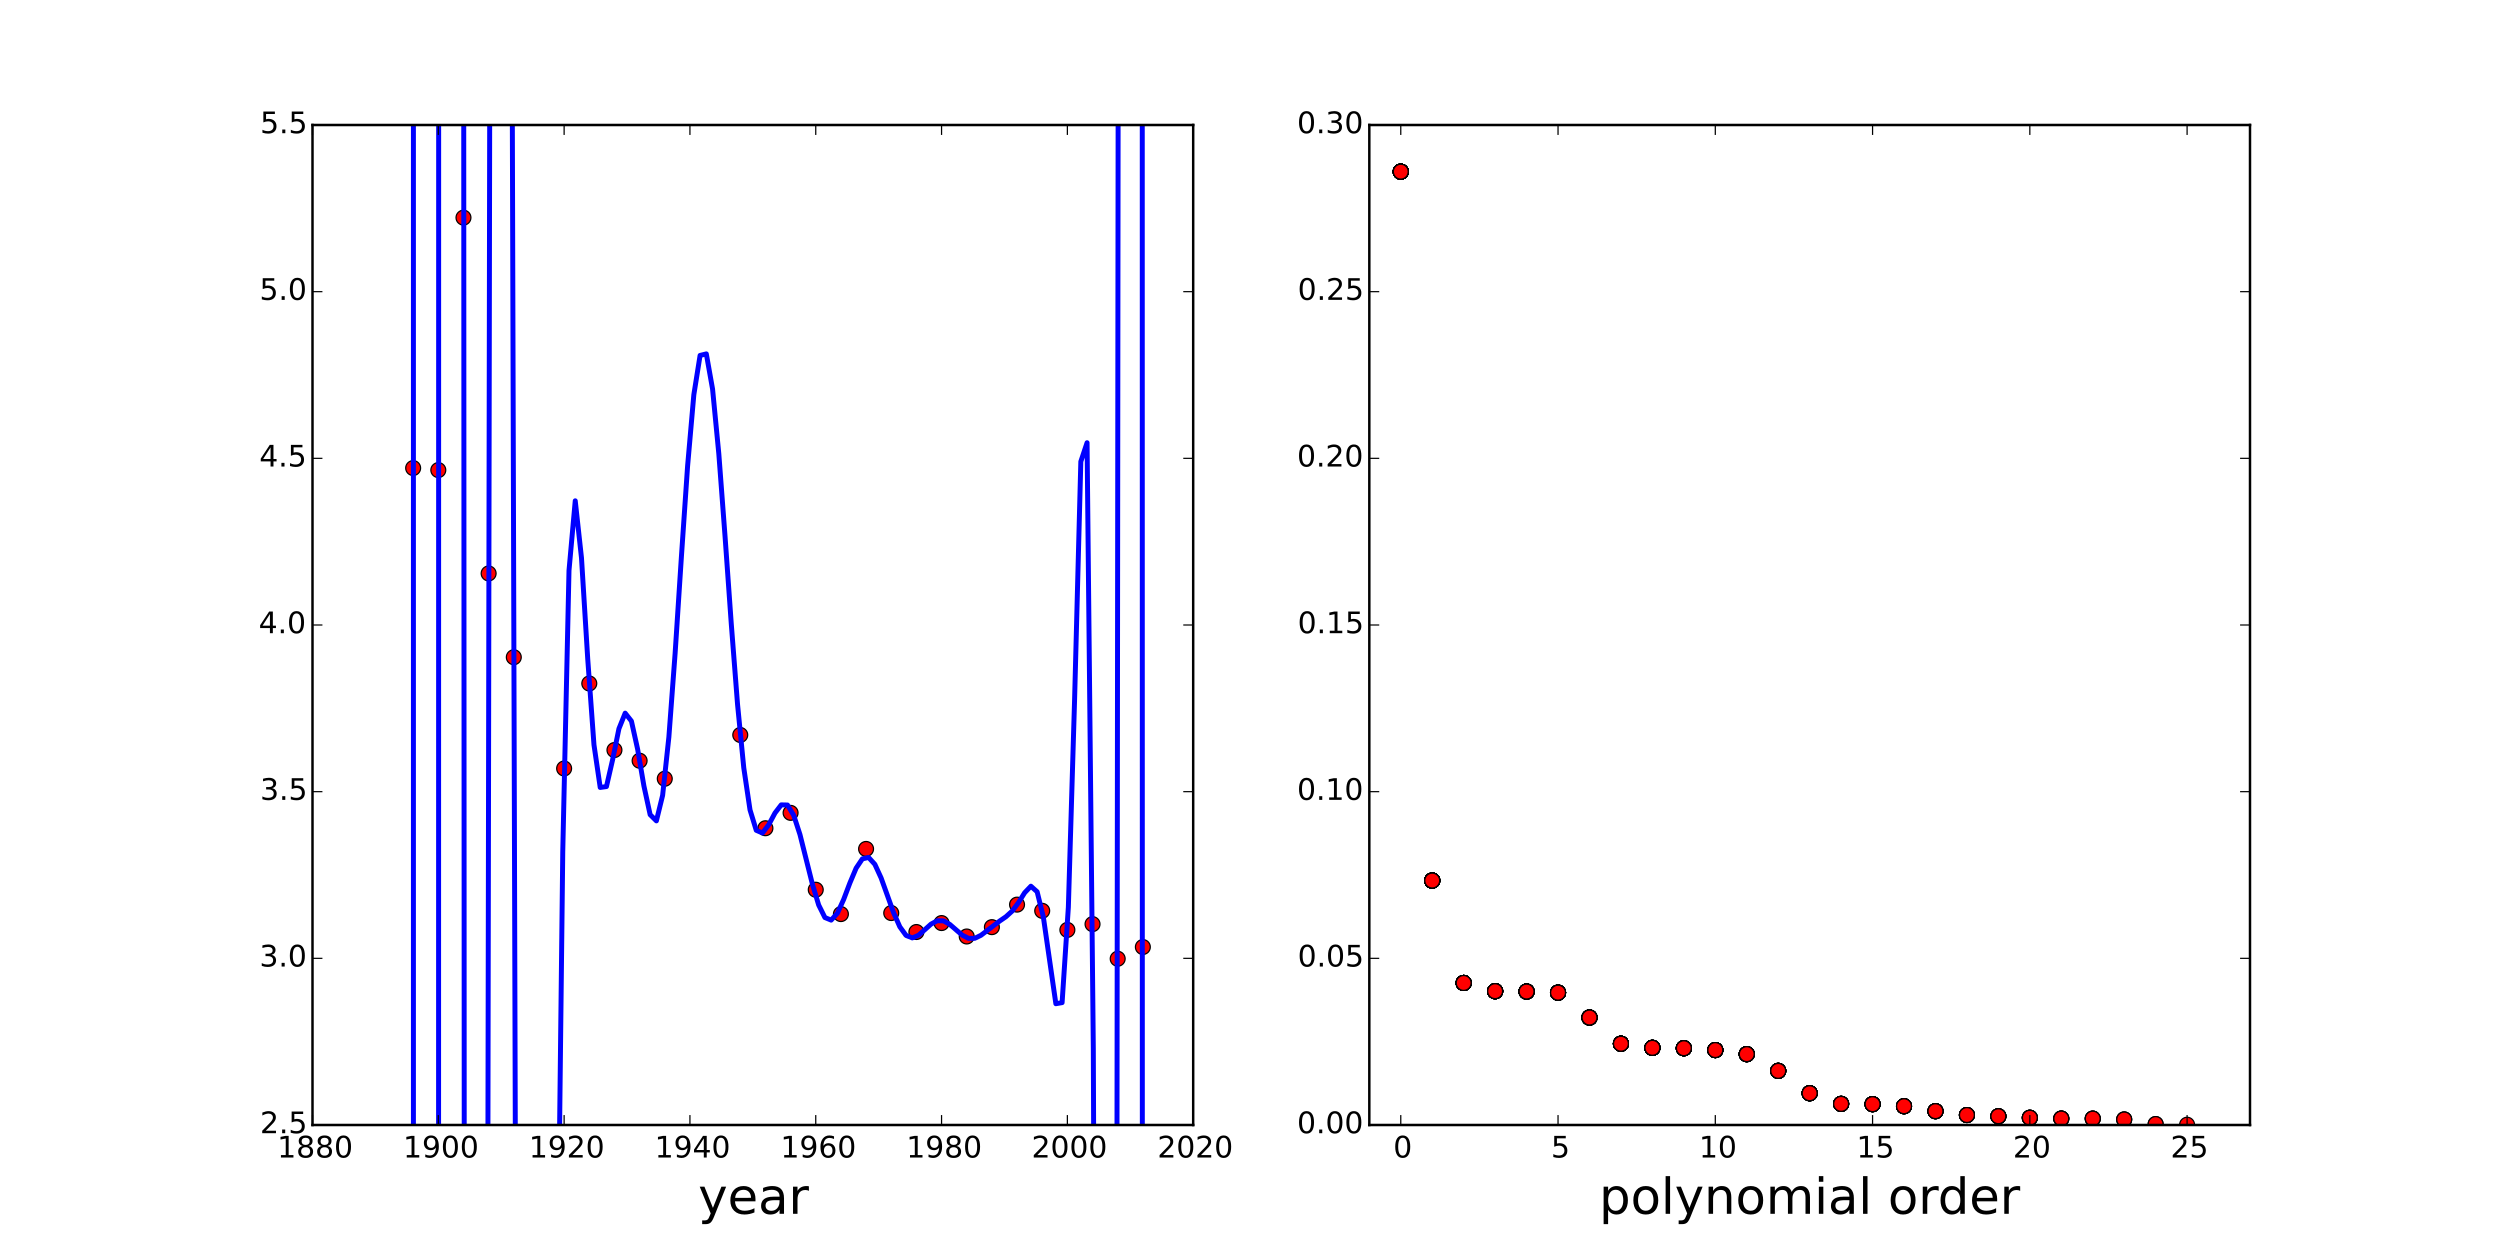 <?xml version="1.0" encoding="utf-8" standalone="no"?>
<!DOCTYPE svg PUBLIC "-//W3C//DTD SVG 1.1//EN"
  "http://www.w3.org/Graphics/SVG/1.1/DTD/svg11.dtd">
<!-- Created with matplotlib (http://matplotlib.org/) -->
<svg height="504pt" version="1.1" viewBox="0 0 1008 504" width="1008pt" xmlns="http://www.w3.org/2000/svg" xmlns:xlink="http://www.w3.org/1999/xlink">
 <defs>
  <style type="text/css">
*{stroke-linecap:butt;stroke-linejoin:round;}
  </style>
 </defs>
 <g id="figure_1">
  <g id="patch_1">
   <path d="
M0 504
L1008 504
L1008 0
L0 0
z
" style="fill:#ffffff;"/>
  </g>
  <g id="axes_1">
   <g id="patch_2">
    <path d="
M126 453.6
L481.091 453.6
L481.091 50.4
L126 50.4
z
" style="fill:#ffffff;"/>
   </g>
   <g id="line2d_1">
    <defs>
     <path d="
M0 3
C0.796 3 1.559 2.684 2.121 2.121
C2.684 1.559 3 0.796 3 0
C3 -0.796 2.684 -1.559 2.121 -2.121
C1.559 -2.684 0.796 -3 0 -3
C-0.796 -3 -1.559 -2.684 -2.121 -2.121
C-2.684 -1.559 -3 -0.796 -3 0
C-3 0.796 -2.684 1.559 -2.121 2.121
C-1.559 2.684 -0.796 3 0 3
z
" id="m231f9b0f49" style="stroke:#000000;stroke-width:0.5;"/>
    </defs>
    <g clip-path="url(#pb91d516dbb)">
     <use style="fill:#ff0000;stroke:#000000;stroke-width:0.5;" x="166.582" xlink:href="#m231f9b0f49" y="188.72"/>
     <use style="fill:#ff0000;stroke:#000000;stroke-width:0.5;" x="176.727" xlink:href="#m231f9b0f49" y="189.54"/>
     <use style="fill:#ff0000;stroke:#000000;stroke-width:0.5;" x="186.873" xlink:href="#m231f9b0f49" y="87.752"/>
     <use style="fill:#ff0000;stroke:#000000;stroke-width:0.5;" x="197.018" xlink:href="#m231f9b0f49" y="231.211"/>
     <use style="fill:#ff0000;stroke:#000000;stroke-width:0.5;" x="207.164" xlink:href="#m231f9b0f49" y="264.994"/>
     <use style="fill:#ff0000;stroke:#000000;stroke-width:0.5;" x="227.455" xlink:href="#m231f9b0f49" y="309.857"/>
     <use style="fill:#ff0000;stroke:#000000;stroke-width:0.5;" x="237.6" xlink:href="#m231f9b0f49" y="275.581"/>
     <use style="fill:#ff0000;stroke:#000000;stroke-width:0.5;" x="247.745" xlink:href="#m231f9b0f49" y="302.422"/>
     <use style="fill:#ff0000;stroke:#000000;stroke-width:0.5;" x="257.891" xlink:href="#m231f9b0f49" y="306.722"/>
     <use style="fill:#ff0000;stroke:#000000;stroke-width:0.5;" x="268.036" xlink:href="#m231f9b0f49" y="313.984"/>
     <use style="fill:#ff0000;stroke:#000000;stroke-width:0.5;" x="298.473" xlink:href="#m231f9b0f49" y="296.338"/>
     <use style="fill:#ff0000;stroke:#000000;stroke-width:0.5;" x="308.618" xlink:href="#m231f9b0f49" y="333.945"/>
     <use style="fill:#ff0000;stroke:#000000;stroke-width:0.5;" x="318.764" xlink:href="#m231f9b0f49" y="327.744"/>
     <use style="fill:#ff0000;stroke:#000000;stroke-width:0.5;" x="328.909" xlink:href="#m231f9b0f49" y="358.736"/>
     <use style="fill:#ff0000;stroke:#000000;stroke-width:0.5;" x="339.055" xlink:href="#m231f9b0f49" y="368.558"/>
     <use style="fill:#ff0000;stroke:#000000;stroke-width:0.5;" x="349.2" xlink:href="#m231f9b0f49" y="342.29"/>
     <use style="fill:#ff0000;stroke:#000000;stroke-width:0.5;" x="359.345" xlink:href="#m231f9b0f49" y="368.143"/>
     <use style="fill:#ff0000;stroke:#000000;stroke-width:0.5;" x="369.491" xlink:href="#m231f9b0f49" y="375.788"/>
     <use style="fill:#ff0000;stroke:#000000;stroke-width:0.5;" x="379.636" xlink:href="#m231f9b0f49" y="372.178"/>
     <use style="fill:#ff0000;stroke:#000000;stroke-width:0.5;" x="389.782" xlink:href="#m231f9b0f49" y="377.593"/>
     <use style="fill:#ff0000;stroke:#000000;stroke-width:0.5;" x="399.927" xlink:href="#m231f9b0f49" y="373.824"/>
     <use style="fill:#ff0000;stroke:#000000;stroke-width:0.5;" x="410.073" xlink:href="#m231f9b0f49" y="364.746"/>
     <use style="fill:#ff0000;stroke:#000000;stroke-width:0.5;" x="420.218" xlink:href="#m231f9b0f49" y="367.241"/>
     <use style="fill:#ff0000;stroke:#000000;stroke-width:0.5;" x="430.364" xlink:href="#m231f9b0f49" y="374.939"/>
     <use style="fill:#ff0000;stroke:#000000;stroke-width:0.5;" x="440.509" xlink:href="#m231f9b0f49" y="372.603"/>
     <use style="fill:#ff0000;stroke:#000000;stroke-width:0.5;" x="450.655" xlink:href="#m231f9b0f49" y="386.565"/>
     <use style="fill:#ff0000;stroke:#000000;stroke-width:0.5;" x="460.8" xlink:href="#m231f9b0f49" y="381.84"/>
    </g>
   </g>
   <g id="line2d_2">
    <path clip-path="url(#pb91d516dbb)" d="
M166.688 -1
L166.691 505
M176.831 505
L176.87 -1
M186.956 -1
L187.198 505
M196.672 505
L196.704 475.113
L197.524 -1
M206.428 -1
L207.914 505
M225.051 505
L226.904 343.337
L229.421 230.025
L231.937 201.93
L234.454 224.934
L236.971 265.682
L239.488 300.303
L242.004 317.5
L244.521 317.139
L247.038 306.167
L249.554 293.809
L252.071 287.546
L254.588 290.744
L257.104 302.14
L259.621 316.882
L262.138 328.479
L264.655 330.97
L267.171 320.682
L269.688 297.207
L272.205 263.435
L274.721 224.789
L277.238 187.906
L279.755 159.152
L282.271 143.307
L284.788 142.69
L287.305 156.867
L289.822 182.936
L292.338 216.287
L294.855 251.61
L297.372 283.951
L299.888 309.584
L302.405 326.546
L304.922 334.778
L307.438 335.872
L309.955 332.519
L312.472 327.809
L314.989 324.524
L317.505 324.58
L320.022 328.716
L322.539 336.465
L327.572 356.532
L330.089 364.895
L332.605 369.956
L335.122 370.99
L337.639 368.209
L340.156 362.675
L342.672 356.02
L345.189 350.045
L347.706 346.296
L350.222 345.724
L352.739 348.49
L355.256 353.972
L360.289 367.983
L362.806 373.685
L365.323 377.165
L367.839 378.166
L370.356 377.101
L375.389 372.607
L377.906 371.238
L380.423 371.29
L382.94 372.706
L387.973 377.052
L390.49 378.336
L393.006 378.33
L395.523 377.109
L403.073 371.353
L405.59 369.63
L408.107 367.345
L410.623 363.976
L413.14 359.95
L415.657 357.319
L418.173 359.557
L420.69 369.818
L425.723 404.698
L428.24 404.258
L430.757 365.816
L433.274 282.044
L435.79 186.096
L438.307 178.511
L440.824 422.806
L441.151 505
M450.315 505
L450.881 -1
M460.558 -1
L460.591 505
L460.591 505" style="fill:none;stroke:#0000ff;stroke-linecap:square;stroke-width:2;"/>
   </g>
   <g id="patch_3">
    <path d="
M481.091 453.6
L481.091 50.4" style="fill:none;stroke:#000000;stroke-linecap:square;stroke-linejoin:miter;"/>
   </g>
   <g id="patch_4">
    <path d="
M126 50.4
L481.091 50.4" style="fill:none;stroke:#000000;stroke-linecap:square;stroke-linejoin:miter;"/>
   </g>
   <g id="patch_5">
    <path d="
M126 453.6
L481.091 453.6" style="fill:none;stroke:#000000;stroke-linecap:square;stroke-linejoin:miter;"/>
   </g>
   <g id="patch_6">
    <path d="
M126 453.6
L126 50.4" style="fill:none;stroke:#000000;stroke-linecap:square;stroke-linejoin:miter;"/>
   </g>
   <g id="matplotlib.axis_1">
    <g id="xtick_1">
     <g id="line2d_3">
      <defs>
       <path d="
M0 0
L0 -4" id="mc7db9fdffb" style="stroke:#000000;stroke-width:0.5;"/>
      </defs>
      <g>
       <use style="stroke:#000000;stroke-width:0.5;" x="126.0" xlink:href="#mc7db9fdffb" y="453.6"/>
      </g>
     </g>
     <g id="line2d_4">
      <defs>
       <path d="
M0 0
L0 4" id="m5a7d422ac3" style="stroke:#000000;stroke-width:0.5;"/>
      </defs>
      <g>
       <use style="stroke:#000000;stroke-width:0.5;" x="126.0" xlink:href="#m5a7d422ac3" y="50.4"/>
      </g>
     </g>
     <g id="text_1">
      <!-- 1880 -->
      <defs>
       <path d="
M12.406 8.297
L28.516 8.297
L28.516 63.922
L10.984 60.406
L10.984 69.391
L28.422 72.906
L38.281 72.906
L38.281 8.297
L54.391 8.297
L54.391 0
L12.406 0
z
" id="BitstreamVeraSans-Roman-31"/>
       <path d="
M31.781 66.406
Q24.172 66.406 20.328 58.906
Q16.5 51.422 16.5 36.375
Q16.5 21.391 20.328 13.891
Q24.172 6.391 31.781 6.391
Q39.453 6.391 43.281 13.891
Q47.125 21.391 47.125 36.375
Q47.125 51.422 43.281 58.906
Q39.453 66.406 31.781 66.406
M31.781 74.219
Q44.047 74.219 50.516 64.516
Q56.984 54.828 56.984 36.375
Q56.984 17.969 50.516 8.266
Q44.047 -1.422 31.781 -1.422
Q19.531 -1.422 13.062 8.266
Q6.594 17.969 6.594 36.375
Q6.594 54.828 13.062 64.516
Q19.531 74.219 31.781 74.219" id="BitstreamVeraSans-Roman-30"/>
       <path d="
M31.781 34.625
Q24.75 34.625 20.719 30.859
Q16.703 27.094 16.703 20.516
Q16.703 13.922 20.719 10.156
Q24.75 6.391 31.781 6.391
Q38.812 6.391 42.859 10.172
Q46.922 13.969 46.922 20.516
Q46.922 27.094 42.891 30.859
Q38.875 34.625 31.781 34.625
M21.922 38.812
Q15.578 40.375 12.031 44.719
Q8.5 49.078 8.5 55.328
Q8.5 64.062 14.719 69.141
Q20.953 74.219 31.781 74.219
Q42.672 74.219 48.875 69.141
Q55.078 64.062 55.078 55.328
Q55.078 49.078 51.531 44.719
Q48 40.375 41.703 38.812
Q48.828 37.156 52.797 32.312
Q56.781 27.484 56.781 20.516
Q56.781 9.906 50.312 4.234
Q43.844 -1.422 31.781 -1.422
Q19.734 -1.422 13.25 4.234
Q6.781 9.906 6.781 20.516
Q6.781 27.484 10.781 32.312
Q14.797 37.156 21.922 38.812
M18.312 54.391
Q18.312 48.734 21.844 45.562
Q25.391 42.391 31.781 42.391
Q38.141 42.391 41.719 45.562
Q45.312 48.734 45.312 54.391
Q45.312 60.062 41.719 63.234
Q38.141 66.406 31.781 66.406
Q25.391 66.406 21.844 63.234
Q18.312 60.062 18.312 54.391" id="BitstreamVeraSans-Roman-38"/>
      </defs>
      <g transform="translate(111.787 466.718)scale(0.12 -0.12)">
       <use xlink:href="#BitstreamVeraSans-Roman-31"/>
       <use x="63.623" xlink:href="#BitstreamVeraSans-Roman-38"/>
       <use x="127.246" xlink:href="#BitstreamVeraSans-Roman-38"/>
       <use x="190.869" xlink:href="#BitstreamVeraSans-Roman-30"/>
      </g>
     </g>
    </g>
    <g id="xtick_2">
     <g id="line2d_5">
      <g>
       <use style="stroke:#000000;stroke-width:0.5;" x="176.727" xlink:href="#mc7db9fdffb" y="453.6"/>
      </g>
     </g>
     <g id="line2d_6">
      <g>
       <use style="stroke:#000000;stroke-width:0.5;" x="176.727" xlink:href="#m5a7d422ac3" y="50.4"/>
      </g>
     </g>
     <g id="text_2">
      <!-- 1900 -->
      <defs>
       <path d="
M10.984 1.516
L10.984 10.5
Q14.703 8.734 18.5 7.812
Q22.312 6.891 25.984 6.891
Q35.75 6.891 40.891 13.453
Q46.047 20.016 46.781 33.406
Q43.953 29.203 39.594 26.953
Q35.25 24.703 29.984 24.703
Q19.047 24.703 12.672 31.312
Q6.297 37.938 6.297 49.422
Q6.297 60.641 12.938 67.422
Q19.578 74.219 30.609 74.219
Q43.266 74.219 49.922 64.516
Q56.594 54.828 56.594 36.375
Q56.594 19.141 48.406 8.859
Q40.234 -1.422 26.422 -1.422
Q22.703 -1.422 18.891 -0.688
Q15.094 0.047 10.984 1.516
M30.609 32.422
Q37.25 32.422 41.125 36.953
Q45.016 41.5 45.016 49.422
Q45.016 57.281 41.125 61.844
Q37.25 66.406 30.609 66.406
Q23.969 66.406 20.094 61.844
Q16.219 57.281 16.219 49.422
Q16.219 41.5 20.094 36.953
Q23.969 32.422 30.609 32.422" id="BitstreamVeraSans-Roman-39"/>
      </defs>
      <g transform="translate(162.515 466.718)scale(0.12 -0.12)">
       <use xlink:href="#BitstreamVeraSans-Roman-31"/>
       <use x="63.623" xlink:href="#BitstreamVeraSans-Roman-39"/>
       <use x="127.246" xlink:href="#BitstreamVeraSans-Roman-30"/>
       <use x="190.869" xlink:href="#BitstreamVeraSans-Roman-30"/>
      </g>
     </g>
    </g>
    <g id="xtick_3">
     <g id="line2d_7">
      <g>
       <use style="stroke:#000000;stroke-width:0.5;" x="227.455" xlink:href="#mc7db9fdffb" y="453.6"/>
      </g>
     </g>
     <g id="line2d_8">
      <g>
       <use style="stroke:#000000;stroke-width:0.5;" x="227.455" xlink:href="#m5a7d422ac3" y="50.4"/>
      </g>
     </g>
     <g id="text_3">
      <!-- 1920 -->
      <defs>
       <path d="
M19.188 8.297
L53.609 8.297
L53.609 0
L7.328 0
L7.328 8.297
Q12.938 14.109 22.625 23.891
Q32.328 33.688 34.812 36.531
Q39.547 41.844 41.422 45.531
Q43.312 49.219 43.312 52.781
Q43.312 58.594 39.234 62.25
Q35.156 65.922 28.609 65.922
Q23.969 65.922 18.812 64.312
Q13.672 62.703 7.812 59.422
L7.812 69.391
Q13.766 71.781 18.938 73
Q24.125 74.219 28.422 74.219
Q39.75 74.219 46.484 68.547
Q53.219 62.891 53.219 53.422
Q53.219 48.922 51.531 44.891
Q49.859 40.875 45.406 35.406
Q44.188 33.984 37.641 27.219
Q31.109 20.453 19.188 8.297" id="BitstreamVeraSans-Roman-32"/>
      </defs>
      <g transform="translate(213.242 466.718)scale(0.12 -0.12)">
       <use xlink:href="#BitstreamVeraSans-Roman-31"/>
       <use x="63.623" xlink:href="#BitstreamVeraSans-Roman-39"/>
       <use x="127.246" xlink:href="#BitstreamVeraSans-Roman-32"/>
       <use x="190.869" xlink:href="#BitstreamVeraSans-Roman-30"/>
      </g>
     </g>
    </g>
    <g id="xtick_4">
     <g id="line2d_9">
      <g>
       <use style="stroke:#000000;stroke-width:0.5;" x="278.182" xlink:href="#mc7db9fdffb" y="453.6"/>
      </g>
     </g>
     <g id="line2d_10">
      <g>
       <use style="stroke:#000000;stroke-width:0.5;" x="278.182" xlink:href="#m5a7d422ac3" y="50.4"/>
      </g>
     </g>
     <g id="text_4">
      <!-- 1940 -->
      <defs>
       <path d="
M37.797 64.312
L12.891 25.391
L37.797 25.391
z

M35.203 72.906
L47.609 72.906
L47.609 25.391
L58.016 25.391
L58.016 17.188
L47.609 17.188
L47.609 0
L37.797 0
L37.797 17.188
L4.891 17.188
L4.891 26.703
z
" id="BitstreamVeraSans-Roman-34"/>
      </defs>
      <g transform="translate(263.969 466.718)scale(0.12 -0.12)">
       <use xlink:href="#BitstreamVeraSans-Roman-31"/>
       <use x="63.623" xlink:href="#BitstreamVeraSans-Roman-39"/>
       <use x="127.246" xlink:href="#BitstreamVeraSans-Roman-34"/>
       <use x="190.869" xlink:href="#BitstreamVeraSans-Roman-30"/>
      </g>
     </g>
    </g>
    <g id="xtick_5">
     <g id="line2d_11">
      <g>
       <use style="stroke:#000000;stroke-width:0.5;" x="328.909" xlink:href="#mc7db9fdffb" y="453.6"/>
      </g>
     </g>
     <g id="line2d_12">
      <g>
       <use style="stroke:#000000;stroke-width:0.5;" x="328.909" xlink:href="#m5a7d422ac3" y="50.4"/>
      </g>
     </g>
     <g id="text_5">
      <!-- 1960 -->
      <defs>
       <path d="
M33.016 40.375
Q26.375 40.375 22.484 35.828
Q18.609 31.297 18.609 23.391
Q18.609 15.531 22.484 10.953
Q26.375 6.391 33.016 6.391
Q39.656 6.391 43.531 10.953
Q47.406 15.531 47.406 23.391
Q47.406 31.297 43.531 35.828
Q39.656 40.375 33.016 40.375
M52.594 71.297
L52.594 62.312
Q48.875 64.062 45.094 64.984
Q41.312 65.922 37.594 65.922
Q27.828 65.922 22.672 59.328
Q17.531 52.734 16.797 39.406
Q19.672 43.656 24.016 45.922
Q28.375 48.188 33.594 48.188
Q44.578 48.188 50.953 41.516
Q57.328 34.859 57.328 23.391
Q57.328 12.156 50.688 5.359
Q44.047 -1.422 33.016 -1.422
Q20.359 -1.422 13.672 8.266
Q6.984 17.969 6.984 36.375
Q6.984 53.656 15.188 63.938
Q23.391 74.219 37.203 74.219
Q40.922 74.219 44.703 73.484
Q48.484 72.75 52.594 71.297" id="BitstreamVeraSans-Roman-36"/>
      </defs>
      <g transform="translate(314.697 466.718)scale(0.12 -0.12)">
       <use xlink:href="#BitstreamVeraSans-Roman-31"/>
       <use x="63.623" xlink:href="#BitstreamVeraSans-Roman-39"/>
       <use x="127.246" xlink:href="#BitstreamVeraSans-Roman-36"/>
       <use x="190.869" xlink:href="#BitstreamVeraSans-Roman-30"/>
      </g>
     </g>
    </g>
    <g id="xtick_6">
     <g id="line2d_13">
      <g>
       <use style="stroke:#000000;stroke-width:0.5;" x="379.636" xlink:href="#mc7db9fdffb" y="453.6"/>
      </g>
     </g>
     <g id="line2d_14">
      <g>
       <use style="stroke:#000000;stroke-width:0.5;" x="379.636" xlink:href="#m5a7d422ac3" y="50.4"/>
      </g>
     </g>
     <g id="text_6">
      <!-- 1980 -->
      <g transform="translate(365.424 466.718)scale(0.12 -0.12)">
       <use xlink:href="#BitstreamVeraSans-Roman-31"/>
       <use x="63.623" xlink:href="#BitstreamVeraSans-Roman-39"/>
       <use x="127.246" xlink:href="#BitstreamVeraSans-Roman-38"/>
       <use x="190.869" xlink:href="#BitstreamVeraSans-Roman-30"/>
      </g>
     </g>
    </g>
    <g id="xtick_7">
     <g id="line2d_15">
      <g>
       <use style="stroke:#000000;stroke-width:0.5;" x="430.364" xlink:href="#mc7db9fdffb" y="453.6"/>
      </g>
     </g>
     <g id="line2d_16">
      <g>
       <use style="stroke:#000000;stroke-width:0.5;" x="430.364" xlink:href="#m5a7d422ac3" y="50.4"/>
      </g>
     </g>
     <g id="text_7">
      <!-- 2000 -->
      <g transform="translate(415.932 466.718)scale(0.12 -0.12)">
       <use xlink:href="#BitstreamVeraSans-Roman-32"/>
       <use x="63.623" xlink:href="#BitstreamVeraSans-Roman-30"/>
       <use x="127.246" xlink:href="#BitstreamVeraSans-Roman-30"/>
       <use x="190.869" xlink:href="#BitstreamVeraSans-Roman-30"/>
      </g>
     </g>
    </g>
    <g id="xtick_8">
     <g id="line2d_17">
      <g>
       <use style="stroke:#000000;stroke-width:0.5;" x="481.091" xlink:href="#mc7db9fdffb" y="453.6"/>
      </g>
     </g>
     <g id="line2d_18">
      <g>
       <use style="stroke:#000000;stroke-width:0.5;" x="481.091" xlink:href="#m5a7d422ac3" y="50.4"/>
      </g>
     </g>
     <g id="text_8">
      <!-- 2020 -->
      <g transform="translate(466.659 466.718)scale(0.12 -0.12)">
       <use xlink:href="#BitstreamVeraSans-Roman-32"/>
       <use x="63.623" xlink:href="#BitstreamVeraSans-Roman-30"/>
       <use x="127.246" xlink:href="#BitstreamVeraSans-Roman-32"/>
       <use x="190.869" xlink:href="#BitstreamVeraSans-Roman-30"/>
      </g>
     </g>
    </g>
    <g id="text_9">
     <!-- year -->
     <defs>
      <path d="
M32.172 -5.078
Q28.375 -14.844 24.75 -17.812
Q21.141 -20.797 15.094 -20.797
L7.906 -20.797
L7.906 -13.281
L13.188 -13.281
Q16.891 -13.281 18.938 -11.516
Q21 -9.766 23.484 -3.219
L25.094 0.875
L2.984 54.688
L12.5 54.688
L29.594 11.922
L46.688 54.688
L56.203 54.688
z
" id="BitstreamVeraSans-Roman-79"/>
      <path d="
M34.281 27.484
Q23.391 27.484 19.188 25
Q14.984 22.516 14.984 16.5
Q14.984 11.719 18.141 8.906
Q21.297 6.109 26.703 6.109
Q34.188 6.109 38.703 11.406
Q43.219 16.703 43.219 25.484
L43.219 27.484
z

M52.203 31.203
L52.203 0
L43.219 0
L43.219 8.297
Q40.141 3.328 35.547 0.953
Q30.953 -1.422 24.312 -1.422
Q15.922 -1.422 10.953 3.297
Q6 8.016 6 15.922
Q6 25.141 12.172 29.828
Q18.359 34.516 30.609 34.516
L43.219 34.516
L43.219 35.406
Q43.219 41.609 39.141 45
Q35.062 48.391 27.688 48.391
Q23 48.391 18.547 47.266
Q14.109 46.141 10.016 43.891
L10.016 52.203
Q14.938 54.109 19.578 55.047
Q24.219 56 28.609 56
Q40.484 56 46.344 49.844
Q52.203 43.703 52.203 31.203" id="BitstreamVeraSans-Roman-61"/>
      <path d="
M41.109 46.297
Q39.594 47.172 37.812 47.578
Q36.031 48 33.891 48
Q26.266 48 22.188 43.047
Q18.109 38.094 18.109 28.812
L18.109 0
L9.078 0
L9.078 54.688
L18.109 54.688
L18.109 46.188
Q20.953 51.172 25.484 53.578
Q30.031 56 36.531 56
Q37.453 56 38.578 55.875
Q39.703 55.766 41.062 55.516
z
" id="BitstreamVeraSans-Roman-72"/>
      <path d="
M56.203 29.594
L56.203 25.203
L14.891 25.203
Q15.484 15.922 20.484 11.062
Q25.484 6.203 34.422 6.203
Q39.594 6.203 44.453 7.469
Q49.312 8.734 54.109 11.281
L54.109 2.781
Q49.266 0.734 44.188 -0.344
Q39.109 -1.422 33.891 -1.422
Q20.797 -1.422 13.156 6.188
Q5.516 13.812 5.516 26.812
Q5.516 40.234 12.766 48.109
Q20.016 56 32.328 56
Q43.359 56 49.781 48.891
Q56.203 41.797 56.203 29.594
M47.219 32.234
Q47.125 39.594 43.094 43.984
Q39.062 48.391 32.422 48.391
Q24.906 48.391 20.391 44.141
Q15.875 39.891 15.188 32.172
z
" id="BitstreamVeraSans-Roman-65"/>
     </defs>
     <g transform="translate(281.533 489.411)scale(0.2 -0.2)">
      <use xlink:href="#BitstreamVeraSans-Roman-79"/>
      <use x="59.18" xlink:href="#BitstreamVeraSans-Roman-65"/>
      <use x="120.703" xlink:href="#BitstreamVeraSans-Roman-61"/>
      <use x="181.982" xlink:href="#BitstreamVeraSans-Roman-72"/>
     </g>
    </g>
   </g>
   <g id="matplotlib.axis_2">
    <g id="ytick_1">
     <g id="line2d_19">
      <defs>
       <path d="
M0 0
L4 0" id="md7965d1ba0" style="stroke:#000000;stroke-width:0.5;"/>
      </defs>
      <g>
       <use style="stroke:#000000;stroke-width:0.5;" x="126.0" xlink:href="#md7965d1ba0" y="453.6"/>
      </g>
     </g>
     <g id="line2d_20">
      <defs>
       <path d="
M0 0
L-4 0" id="md9a1c1a7cd" style="stroke:#000000;stroke-width:0.5;"/>
      </defs>
      <g>
       <use style="stroke:#000000;stroke-width:0.5;" x="481.091" xlink:href="#md9a1c1a7cd" y="453.6"/>
      </g>
     </g>
     <g id="text_10">
      <!-- 2.5 -->
      <defs>
       <path d="
M10.688 12.406
L21 12.406
L21 0
L10.688 0
z
" id="BitstreamVeraSans-Roman-2e"/>
       <path d="
M10.797 72.906
L49.516 72.906
L49.516 64.594
L19.828 64.594
L19.828 46.734
Q21.969 47.469 24.109 47.828
Q26.266 48.188 28.422 48.188
Q40.625 48.188 47.75 41.5
Q54.891 34.812 54.891 23.391
Q54.891 11.625 47.562 5.094
Q40.234 -1.422 26.906 -1.422
Q22.312 -1.422 17.547 -0.641
Q12.797 0.141 7.719 1.703
L7.719 11.625
Q12.109 9.234 16.797 8.062
Q21.484 6.891 26.703 6.891
Q35.156 6.891 40.078 11.328
Q45.016 15.766 45.016 23.391
Q45.016 31 40.078 35.438
Q35.156 39.891 26.703 39.891
Q22.75 39.891 18.812 39.016
Q14.891 38.141 10.797 36.281
z
" id="BitstreamVeraSans-Roman-35"/>
      </defs>
      <g transform="translate(104.844 456.911)scale(0.12 -0.12)">
       <use xlink:href="#BitstreamVeraSans-Roman-32"/>
       <use x="63.623" xlink:href="#BitstreamVeraSans-Roman-2e"/>
       <use x="95.41" xlink:href="#BitstreamVeraSans-Roman-35"/>
      </g>
     </g>
    </g>
    <g id="ytick_2">
     <g id="line2d_21">
      <g>
       <use style="stroke:#000000;stroke-width:0.5;" x="126.0" xlink:href="#md7965d1ba0" y="386.4"/>
      </g>
     </g>
     <g id="line2d_22">
      <g>
       <use style="stroke:#000000;stroke-width:0.5;" x="481.091" xlink:href="#md9a1c1a7cd" y="386.4"/>
      </g>
     </g>
     <g id="text_11">
      <!-- 3.0 -->
      <defs>
       <path d="
M40.578 39.312
Q47.656 37.797 51.625 33
Q55.609 28.219 55.609 21.188
Q55.609 10.406 48.188 4.484
Q40.766 -1.422 27.094 -1.422
Q22.516 -1.422 17.656 -0.516
Q12.797 0.391 7.625 2.203
L7.625 11.719
Q11.719 9.328 16.594 8.109
Q21.484 6.891 26.812 6.891
Q36.078 6.891 40.938 10.547
Q45.797 14.203 45.797 21.188
Q45.797 27.641 41.281 31.266
Q36.766 34.906 28.719 34.906
L20.219 34.906
L20.219 43.016
L29.109 43.016
Q36.375 43.016 40.234 45.922
Q44.094 48.828 44.094 54.297
Q44.094 59.906 40.109 62.906
Q36.141 65.922 28.719 65.922
Q24.656 65.922 20.016 65.031
Q15.375 64.156 9.812 62.312
L9.812 71.094
Q15.438 72.656 20.344 73.438
Q25.25 74.219 29.594 74.219
Q40.828 74.219 47.359 69.109
Q53.906 64.016 53.906 55.328
Q53.906 49.266 50.438 45.094
Q46.969 40.922 40.578 39.312" id="BitstreamVeraSans-Roman-33"/>
      </defs>
      <g transform="translate(104.628 389.711)scale(0.12 -0.12)">
       <use xlink:href="#BitstreamVeraSans-Roman-33"/>
       <use x="63.623" xlink:href="#BitstreamVeraSans-Roman-2e"/>
       <use x="95.41" xlink:href="#BitstreamVeraSans-Roman-30"/>
      </g>
     </g>
    </g>
    <g id="ytick_3">
     <g id="line2d_23">
      <g>
       <use style="stroke:#000000;stroke-width:0.5;" x="126.0" xlink:href="#md7965d1ba0" y="319.2"/>
      </g>
     </g>
     <g id="line2d_24">
      <g>
       <use style="stroke:#000000;stroke-width:0.5;" x="481.091" xlink:href="#md9a1c1a7cd" y="319.2"/>
      </g>
     </g>
     <g id="text_12">
      <!-- 3.5 -->
      <g transform="translate(104.879 322.511)scale(0.12 -0.12)">
       <use xlink:href="#BitstreamVeraSans-Roman-33"/>
       <use x="63.623" xlink:href="#BitstreamVeraSans-Roman-2e"/>
       <use x="95.41" xlink:href="#BitstreamVeraSans-Roman-35"/>
      </g>
     </g>
    </g>
    <g id="ytick_4">
     <g id="line2d_25">
      <g>
       <use style="stroke:#000000;stroke-width:0.5;" x="126.0" xlink:href="#md7965d1ba0" y="252.0"/>
      </g>
     </g>
     <g id="line2d_26">
      <g>
       <use style="stroke:#000000;stroke-width:0.5;" x="481.091" xlink:href="#md9a1c1a7cd" y="252.0"/>
      </g>
     </g>
     <g id="text_13">
      <!-- 4.0 -->
      <g transform="translate(104.3 255.311)scale(0.12 -0.12)">
       <use xlink:href="#BitstreamVeraSans-Roman-34"/>
       <use x="63.623" xlink:href="#BitstreamVeraSans-Roman-2e"/>
       <use x="95.41" xlink:href="#BitstreamVeraSans-Roman-30"/>
      </g>
     </g>
    </g>
    <g id="ytick_5">
     <g id="line2d_27">
      <g>
       <use style="stroke:#000000;stroke-width:0.5;" x="126.0" xlink:href="#md7965d1ba0" y="184.8"/>
      </g>
     </g>
     <g id="line2d_28">
      <g>
       <use style="stroke:#000000;stroke-width:0.5;" x="481.091" xlink:href="#md9a1c1a7cd" y="184.8"/>
      </g>
     </g>
     <g id="text_14">
      <!-- 4.5 -->
      <g transform="translate(104.551 188.111)scale(0.12 -0.12)">
       <use xlink:href="#BitstreamVeraSans-Roman-34"/>
       <use x="63.623" xlink:href="#BitstreamVeraSans-Roman-2e"/>
       <use x="95.41" xlink:href="#BitstreamVeraSans-Roman-35"/>
      </g>
     </g>
    </g>
    <g id="ytick_6">
     <g id="line2d_29">
      <g>
       <use style="stroke:#000000;stroke-width:0.5;" x="126.0" xlink:href="#md7965d1ba0" y="117.6"/>
      </g>
     </g>
     <g id="line2d_30">
      <g>
       <use style="stroke:#000000;stroke-width:0.5;" x="481.091" xlink:href="#md9a1c1a7cd" y="117.6"/>
      </g>
     </g>
     <g id="text_15">
      <!-- 5.0 -->
      <g transform="translate(104.639 120.911)scale(0.12 -0.12)">
       <use xlink:href="#BitstreamVeraSans-Roman-35"/>
       <use x="63.623" xlink:href="#BitstreamVeraSans-Roman-2e"/>
       <use x="95.41" xlink:href="#BitstreamVeraSans-Roman-30"/>
      </g>
     </g>
    </g>
    <g id="ytick_7">
     <g id="line2d_31">
      <g>
       <use style="stroke:#000000;stroke-width:0.5;" x="126.0" xlink:href="#md7965d1ba0" y="50.4"/>
      </g>
     </g>
     <g id="line2d_32">
      <g>
       <use style="stroke:#000000;stroke-width:0.5;" x="481.091" xlink:href="#md9a1c1a7cd" y="50.4"/>
      </g>
     </g>
     <g id="text_16">
      <!-- 5.5 -->
      <g transform="translate(104.891 53.711)scale(0.12 -0.12)">
       <use xlink:href="#BitstreamVeraSans-Roman-35"/>
       <use x="63.623" xlink:href="#BitstreamVeraSans-Roman-2e"/>
       <use x="95.41" xlink:href="#BitstreamVeraSans-Roman-35"/>
      </g>
     </g>
    </g>
   </g>
  </g>
  <g id="axes_2">
   <g id="patch_7">
    <path d="
M552.109 453.6
L907.2 453.6
L907.2 50.4
L552.109 50.4
z
" style="fill:#ffffff;"/>
   </g>
   <g id="line2d_33">
    <g clip-path="url(#pc087bbd5fc)">
     <use style="fill:#ff0000;stroke:#000000;stroke-width:0.5;" x="564.791" xlink:href="#m231f9b0f49" y="69.218"/>
    </g>
   </g>
   <g id="line2d_34">
    <g clip-path="url(#pc087bbd5fc)">
     <use style="fill:#ff0000;stroke:#000000;stroke-width:0.5;" x="564.791" xlink:href="#m231f9b0f49" y="69.218"/>
     <use style="fill:#ff0000;stroke:#000000;stroke-width:0.5;" x="577.473" xlink:href="#m231f9b0f49" y="355.041"/>
    </g>
   </g>
   <g id="line2d_35">
    <g clip-path="url(#pc087bbd5fc)">
     <use style="fill:#ff0000;stroke:#000000;stroke-width:0.5;" x="564.791" xlink:href="#m231f9b0f49" y="69.218"/>
     <use style="fill:#ff0000;stroke:#000000;stroke-width:0.5;" x="577.473" xlink:href="#m231f9b0f49" y="355.041"/>
     <use style="fill:#ff0000;stroke:#000000;stroke-width:0.5;" x="590.155" xlink:href="#m231f9b0f49" y="396.33"/>
    </g>
   </g>
   <g id="line2d_36">
    <g clip-path="url(#pc087bbd5fc)">
     <use style="fill:#ff0000;stroke:#000000;stroke-width:0.5;" x="564.791" xlink:href="#m231f9b0f49" y="69.218"/>
     <use style="fill:#ff0000;stroke:#000000;stroke-width:0.5;" x="577.473" xlink:href="#m231f9b0f49" y="355.041"/>
     <use style="fill:#ff0000;stroke:#000000;stroke-width:0.5;" x="590.155" xlink:href="#m231f9b0f49" y="396.33"/>
     <use style="fill:#ff0000;stroke:#000000;stroke-width:0.5;" x="602.836" xlink:href="#m231f9b0f49" y="399.647"/>
    </g>
   </g>
   <g id="line2d_37">
    <g clip-path="url(#pc087bbd5fc)">
     <use style="fill:#ff0000;stroke:#000000;stroke-width:0.5;" x="564.791" xlink:href="#m231f9b0f49" y="69.218"/>
     <use style="fill:#ff0000;stroke:#000000;stroke-width:0.5;" x="577.473" xlink:href="#m231f9b0f49" y="355.041"/>
     <use style="fill:#ff0000;stroke:#000000;stroke-width:0.5;" x="590.155" xlink:href="#m231f9b0f49" y="396.33"/>
     <use style="fill:#ff0000;stroke:#000000;stroke-width:0.5;" x="602.836" xlink:href="#m231f9b0f49" y="399.647"/>
     <use style="fill:#ff0000;stroke:#000000;stroke-width:0.5;" x="615.518" xlink:href="#m231f9b0f49" y="399.792"/>
    </g>
   </g>
   <g id="line2d_38">
    <g clip-path="url(#pc087bbd5fc)">
     <use style="fill:#ff0000;stroke:#000000;stroke-width:0.5;" x="564.791" xlink:href="#m231f9b0f49" y="69.218"/>
     <use style="fill:#ff0000;stroke:#000000;stroke-width:0.5;" x="577.473" xlink:href="#m231f9b0f49" y="355.041"/>
     <use style="fill:#ff0000;stroke:#000000;stroke-width:0.5;" x="590.155" xlink:href="#m231f9b0f49" y="396.33"/>
     <use style="fill:#ff0000;stroke:#000000;stroke-width:0.5;" x="602.836" xlink:href="#m231f9b0f49" y="399.647"/>
     <use style="fill:#ff0000;stroke:#000000;stroke-width:0.5;" x="615.518" xlink:href="#m231f9b0f49" y="399.792"/>
     <use style="fill:#ff0000;stroke:#000000;stroke-width:0.5;" x="628.2" xlink:href="#m231f9b0f49" y="400.24"/>
    </g>
   </g>
   <g id="line2d_39">
    <g clip-path="url(#pc087bbd5fc)">
     <use style="fill:#ff0000;stroke:#000000;stroke-width:0.5;" x="564.791" xlink:href="#m231f9b0f49" y="69.218"/>
     <use style="fill:#ff0000;stroke:#000000;stroke-width:0.5;" x="577.473" xlink:href="#m231f9b0f49" y="355.041"/>
     <use style="fill:#ff0000;stroke:#000000;stroke-width:0.5;" x="590.155" xlink:href="#m231f9b0f49" y="396.33"/>
     <use style="fill:#ff0000;stroke:#000000;stroke-width:0.5;" x="602.836" xlink:href="#m231f9b0f49" y="399.647"/>
     <use style="fill:#ff0000;stroke:#000000;stroke-width:0.5;" x="615.518" xlink:href="#m231f9b0f49" y="399.792"/>
     <use style="fill:#ff0000;stroke:#000000;stroke-width:0.5;" x="628.2" xlink:href="#m231f9b0f49" y="400.24"/>
     <use style="fill:#ff0000;stroke:#000000;stroke-width:0.5;" x="640.882" xlink:href="#m231f9b0f49" y="410.269"/>
    </g>
   </g>
   <g id="line2d_40">
    <g clip-path="url(#pc087bbd5fc)">
     <use style="fill:#ff0000;stroke:#000000;stroke-width:0.5;" x="564.791" xlink:href="#m231f9b0f49" y="69.218"/>
     <use style="fill:#ff0000;stroke:#000000;stroke-width:0.5;" x="577.473" xlink:href="#m231f9b0f49" y="355.041"/>
     <use style="fill:#ff0000;stroke:#000000;stroke-width:0.5;" x="590.155" xlink:href="#m231f9b0f49" y="396.33"/>
     <use style="fill:#ff0000;stroke:#000000;stroke-width:0.5;" x="602.836" xlink:href="#m231f9b0f49" y="399.647"/>
     <use style="fill:#ff0000;stroke:#000000;stroke-width:0.5;" x="615.518" xlink:href="#m231f9b0f49" y="399.792"/>
     <use style="fill:#ff0000;stroke:#000000;stroke-width:0.5;" x="628.2" xlink:href="#m231f9b0f49" y="400.24"/>
     <use style="fill:#ff0000;stroke:#000000;stroke-width:0.5;" x="640.882" xlink:href="#m231f9b0f49" y="410.269"/>
     <use style="fill:#ff0000;stroke:#000000;stroke-width:0.5;" x="653.564" xlink:href="#m231f9b0f49" y="420.835"/>
    </g>
   </g>
   <g id="line2d_41">
    <g clip-path="url(#pc087bbd5fc)">
     <use style="fill:#ff0000;stroke:#000000;stroke-width:0.5;" x="564.791" xlink:href="#m231f9b0f49" y="69.218"/>
     <use style="fill:#ff0000;stroke:#000000;stroke-width:0.5;" x="577.473" xlink:href="#m231f9b0f49" y="355.041"/>
     <use style="fill:#ff0000;stroke:#000000;stroke-width:0.5;" x="590.155" xlink:href="#m231f9b0f49" y="396.33"/>
     <use style="fill:#ff0000;stroke:#000000;stroke-width:0.5;" x="602.836" xlink:href="#m231f9b0f49" y="399.647"/>
     <use style="fill:#ff0000;stroke:#000000;stroke-width:0.5;" x="615.518" xlink:href="#m231f9b0f49" y="399.792"/>
     <use style="fill:#ff0000;stroke:#000000;stroke-width:0.5;" x="628.2" xlink:href="#m231f9b0f49" y="400.24"/>
     <use style="fill:#ff0000;stroke:#000000;stroke-width:0.5;" x="640.882" xlink:href="#m231f9b0f49" y="410.269"/>
     <use style="fill:#ff0000;stroke:#000000;stroke-width:0.5;" x="653.564" xlink:href="#m231f9b0f49" y="420.835"/>
     <use style="fill:#ff0000;stroke:#000000;stroke-width:0.5;" x="666.245" xlink:href="#m231f9b0f49" y="422.487"/>
    </g>
   </g>
   <g id="line2d_42">
    <g clip-path="url(#pc087bbd5fc)">
     <use style="fill:#ff0000;stroke:#000000;stroke-width:0.5;" x="564.791" xlink:href="#m231f9b0f49" y="69.218"/>
     <use style="fill:#ff0000;stroke:#000000;stroke-width:0.5;" x="577.473" xlink:href="#m231f9b0f49" y="355.041"/>
     <use style="fill:#ff0000;stroke:#000000;stroke-width:0.5;" x="590.155" xlink:href="#m231f9b0f49" y="396.33"/>
     <use style="fill:#ff0000;stroke:#000000;stroke-width:0.5;" x="602.836" xlink:href="#m231f9b0f49" y="399.647"/>
     <use style="fill:#ff0000;stroke:#000000;stroke-width:0.5;" x="615.518" xlink:href="#m231f9b0f49" y="399.792"/>
     <use style="fill:#ff0000;stroke:#000000;stroke-width:0.5;" x="628.2" xlink:href="#m231f9b0f49" y="400.24"/>
     <use style="fill:#ff0000;stroke:#000000;stroke-width:0.5;" x="640.882" xlink:href="#m231f9b0f49" y="410.269"/>
     <use style="fill:#ff0000;stroke:#000000;stroke-width:0.5;" x="653.564" xlink:href="#m231f9b0f49" y="420.835"/>
     <use style="fill:#ff0000;stroke:#000000;stroke-width:0.5;" x="666.245" xlink:href="#m231f9b0f49" y="422.487"/>
     <use style="fill:#ff0000;stroke:#000000;stroke-width:0.5;" x="678.927" xlink:href="#m231f9b0f49" y="422.639"/>
    </g>
   </g>
   <g id="line2d_43">
    <g clip-path="url(#pc087bbd5fc)">
     <use style="fill:#ff0000;stroke:#000000;stroke-width:0.5;" x="564.791" xlink:href="#m231f9b0f49" y="69.218"/>
     <use style="fill:#ff0000;stroke:#000000;stroke-width:0.5;" x="577.473" xlink:href="#m231f9b0f49" y="355.041"/>
     <use style="fill:#ff0000;stroke:#000000;stroke-width:0.5;" x="590.155" xlink:href="#m231f9b0f49" y="396.33"/>
     <use style="fill:#ff0000;stroke:#000000;stroke-width:0.5;" x="602.836" xlink:href="#m231f9b0f49" y="399.647"/>
     <use style="fill:#ff0000;stroke:#000000;stroke-width:0.5;" x="615.518" xlink:href="#m231f9b0f49" y="399.792"/>
     <use style="fill:#ff0000;stroke:#000000;stroke-width:0.5;" x="628.2" xlink:href="#m231f9b0f49" y="400.24"/>
     <use style="fill:#ff0000;stroke:#000000;stroke-width:0.5;" x="640.882" xlink:href="#m231f9b0f49" y="410.269"/>
     <use style="fill:#ff0000;stroke:#000000;stroke-width:0.5;" x="653.564" xlink:href="#m231f9b0f49" y="420.835"/>
     <use style="fill:#ff0000;stroke:#000000;stroke-width:0.5;" x="666.245" xlink:href="#m231f9b0f49" y="422.487"/>
     <use style="fill:#ff0000;stroke:#000000;stroke-width:0.5;" x="678.927" xlink:href="#m231f9b0f49" y="422.639"/>
     <use style="fill:#ff0000;stroke:#000000;stroke-width:0.5;" x="691.609" xlink:href="#m231f9b0f49" y="423.391"/>
    </g>
   </g>
   <g id="line2d_44">
    <g clip-path="url(#pc087bbd5fc)">
     <use style="fill:#ff0000;stroke:#000000;stroke-width:0.5;" x="564.791" xlink:href="#m231f9b0f49" y="69.218"/>
     <use style="fill:#ff0000;stroke:#000000;stroke-width:0.5;" x="577.473" xlink:href="#m231f9b0f49" y="355.041"/>
     <use style="fill:#ff0000;stroke:#000000;stroke-width:0.5;" x="590.155" xlink:href="#m231f9b0f49" y="396.33"/>
     <use style="fill:#ff0000;stroke:#000000;stroke-width:0.5;" x="602.836" xlink:href="#m231f9b0f49" y="399.647"/>
     <use style="fill:#ff0000;stroke:#000000;stroke-width:0.5;" x="615.518" xlink:href="#m231f9b0f49" y="399.792"/>
     <use style="fill:#ff0000;stroke:#000000;stroke-width:0.5;" x="628.2" xlink:href="#m231f9b0f49" y="400.24"/>
     <use style="fill:#ff0000;stroke:#000000;stroke-width:0.5;" x="640.882" xlink:href="#m231f9b0f49" y="410.269"/>
     <use style="fill:#ff0000;stroke:#000000;stroke-width:0.5;" x="653.564" xlink:href="#m231f9b0f49" y="420.835"/>
     <use style="fill:#ff0000;stroke:#000000;stroke-width:0.5;" x="666.245" xlink:href="#m231f9b0f49" y="422.487"/>
     <use style="fill:#ff0000;stroke:#000000;stroke-width:0.5;" x="678.927" xlink:href="#m231f9b0f49" y="422.639"/>
     <use style="fill:#ff0000;stroke:#000000;stroke-width:0.5;" x="691.609" xlink:href="#m231f9b0f49" y="423.391"/>
     <use style="fill:#ff0000;stroke:#000000;stroke-width:0.5;" x="704.291" xlink:href="#m231f9b0f49" y="425.028"/>
    </g>
   </g>
   <g id="line2d_45">
    <g clip-path="url(#pc087bbd5fc)">
     <use style="fill:#ff0000;stroke:#000000;stroke-width:0.5;" x="564.791" xlink:href="#m231f9b0f49" y="69.218"/>
     <use style="fill:#ff0000;stroke:#000000;stroke-width:0.5;" x="577.473" xlink:href="#m231f9b0f49" y="355.041"/>
     <use style="fill:#ff0000;stroke:#000000;stroke-width:0.5;" x="590.155" xlink:href="#m231f9b0f49" y="396.33"/>
     <use style="fill:#ff0000;stroke:#000000;stroke-width:0.5;" x="602.836" xlink:href="#m231f9b0f49" y="399.647"/>
     <use style="fill:#ff0000;stroke:#000000;stroke-width:0.5;" x="615.518" xlink:href="#m231f9b0f49" y="399.792"/>
     <use style="fill:#ff0000;stroke:#000000;stroke-width:0.5;" x="628.2" xlink:href="#m231f9b0f49" y="400.24"/>
     <use style="fill:#ff0000;stroke:#000000;stroke-width:0.5;" x="640.882" xlink:href="#m231f9b0f49" y="410.269"/>
     <use style="fill:#ff0000;stroke:#000000;stroke-width:0.5;" x="653.564" xlink:href="#m231f9b0f49" y="420.835"/>
     <use style="fill:#ff0000;stroke:#000000;stroke-width:0.5;" x="666.245" xlink:href="#m231f9b0f49" y="422.487"/>
     <use style="fill:#ff0000;stroke:#000000;stroke-width:0.5;" x="678.927" xlink:href="#m231f9b0f49" y="422.639"/>
     <use style="fill:#ff0000;stroke:#000000;stroke-width:0.5;" x="691.609" xlink:href="#m231f9b0f49" y="423.391"/>
     <use style="fill:#ff0000;stroke:#000000;stroke-width:0.5;" x="704.291" xlink:href="#m231f9b0f49" y="425.028"/>
     <use style="fill:#ff0000;stroke:#000000;stroke-width:0.5;" x="716.973" xlink:href="#m231f9b0f49" y="431.772"/>
    </g>
   </g>
   <g id="line2d_46">
    <g clip-path="url(#pc087bbd5fc)">
     <use style="fill:#ff0000;stroke:#000000;stroke-width:0.5;" x="564.791" xlink:href="#m231f9b0f49" y="69.218"/>
     <use style="fill:#ff0000;stroke:#000000;stroke-width:0.5;" x="577.473" xlink:href="#m231f9b0f49" y="355.041"/>
     <use style="fill:#ff0000;stroke:#000000;stroke-width:0.5;" x="590.155" xlink:href="#m231f9b0f49" y="396.33"/>
     <use style="fill:#ff0000;stroke:#000000;stroke-width:0.5;" x="602.836" xlink:href="#m231f9b0f49" y="399.647"/>
     <use style="fill:#ff0000;stroke:#000000;stroke-width:0.5;" x="615.518" xlink:href="#m231f9b0f49" y="399.792"/>
     <use style="fill:#ff0000;stroke:#000000;stroke-width:0.5;" x="628.2" xlink:href="#m231f9b0f49" y="400.24"/>
     <use style="fill:#ff0000;stroke:#000000;stroke-width:0.5;" x="640.882" xlink:href="#m231f9b0f49" y="410.269"/>
     <use style="fill:#ff0000;stroke:#000000;stroke-width:0.5;" x="653.564" xlink:href="#m231f9b0f49" y="420.835"/>
     <use style="fill:#ff0000;stroke:#000000;stroke-width:0.5;" x="666.245" xlink:href="#m231f9b0f49" y="422.487"/>
     <use style="fill:#ff0000;stroke:#000000;stroke-width:0.5;" x="678.927" xlink:href="#m231f9b0f49" y="422.639"/>
     <use style="fill:#ff0000;stroke:#000000;stroke-width:0.5;" x="691.609" xlink:href="#m231f9b0f49" y="423.391"/>
     <use style="fill:#ff0000;stroke:#000000;stroke-width:0.5;" x="704.291" xlink:href="#m231f9b0f49" y="425.028"/>
     <use style="fill:#ff0000;stroke:#000000;stroke-width:0.5;" x="716.973" xlink:href="#m231f9b0f49" y="431.772"/>
     <use style="fill:#ff0000;stroke:#000000;stroke-width:0.5;" x="729.655" xlink:href="#m231f9b0f49" y="440.788"/>
    </g>
   </g>
   <g id="line2d_47">
    <g clip-path="url(#pc087bbd5fc)">
     <use style="fill:#ff0000;stroke:#000000;stroke-width:0.5;" x="564.791" xlink:href="#m231f9b0f49" y="69.218"/>
     <use style="fill:#ff0000;stroke:#000000;stroke-width:0.5;" x="577.473" xlink:href="#m231f9b0f49" y="355.041"/>
     <use style="fill:#ff0000;stroke:#000000;stroke-width:0.5;" x="590.155" xlink:href="#m231f9b0f49" y="396.33"/>
     <use style="fill:#ff0000;stroke:#000000;stroke-width:0.5;" x="602.836" xlink:href="#m231f9b0f49" y="399.647"/>
     <use style="fill:#ff0000;stroke:#000000;stroke-width:0.5;" x="615.518" xlink:href="#m231f9b0f49" y="399.792"/>
     <use style="fill:#ff0000;stroke:#000000;stroke-width:0.5;" x="628.2" xlink:href="#m231f9b0f49" y="400.24"/>
     <use style="fill:#ff0000;stroke:#000000;stroke-width:0.5;" x="640.882" xlink:href="#m231f9b0f49" y="410.269"/>
     <use style="fill:#ff0000;stroke:#000000;stroke-width:0.5;" x="653.564" xlink:href="#m231f9b0f49" y="420.835"/>
     <use style="fill:#ff0000;stroke:#000000;stroke-width:0.5;" x="666.245" xlink:href="#m231f9b0f49" y="422.487"/>
     <use style="fill:#ff0000;stroke:#000000;stroke-width:0.5;" x="678.927" xlink:href="#m231f9b0f49" y="422.639"/>
     <use style="fill:#ff0000;stroke:#000000;stroke-width:0.5;" x="691.609" xlink:href="#m231f9b0f49" y="423.391"/>
     <use style="fill:#ff0000;stroke:#000000;stroke-width:0.5;" x="704.291" xlink:href="#m231f9b0f49" y="425.028"/>
     <use style="fill:#ff0000;stroke:#000000;stroke-width:0.5;" x="716.973" xlink:href="#m231f9b0f49" y="431.772"/>
     <use style="fill:#ff0000;stroke:#000000;stroke-width:0.5;" x="729.655" xlink:href="#m231f9b0f49" y="440.788"/>
     <use style="fill:#ff0000;stroke:#000000;stroke-width:0.5;" x="742.336" xlink:href="#m231f9b0f49" y="445.083"/>
    </g>
   </g>
   <g id="line2d_48">
    <g clip-path="url(#pc087bbd5fc)">
     <use style="fill:#ff0000;stroke:#000000;stroke-width:0.5;" x="564.791" xlink:href="#m231f9b0f49" y="69.218"/>
     <use style="fill:#ff0000;stroke:#000000;stroke-width:0.5;" x="577.473" xlink:href="#m231f9b0f49" y="355.041"/>
     <use style="fill:#ff0000;stroke:#000000;stroke-width:0.5;" x="590.155" xlink:href="#m231f9b0f49" y="396.33"/>
     <use style="fill:#ff0000;stroke:#000000;stroke-width:0.5;" x="602.836" xlink:href="#m231f9b0f49" y="399.647"/>
     <use style="fill:#ff0000;stroke:#000000;stroke-width:0.5;" x="615.518" xlink:href="#m231f9b0f49" y="399.792"/>
     <use style="fill:#ff0000;stroke:#000000;stroke-width:0.5;" x="628.2" xlink:href="#m231f9b0f49" y="400.24"/>
     <use style="fill:#ff0000;stroke:#000000;stroke-width:0.5;" x="640.882" xlink:href="#m231f9b0f49" y="410.269"/>
     <use style="fill:#ff0000;stroke:#000000;stroke-width:0.5;" x="653.564" xlink:href="#m231f9b0f49" y="420.835"/>
     <use style="fill:#ff0000;stroke:#000000;stroke-width:0.5;" x="666.245" xlink:href="#m231f9b0f49" y="422.487"/>
     <use style="fill:#ff0000;stroke:#000000;stroke-width:0.5;" x="678.927" xlink:href="#m231f9b0f49" y="422.639"/>
     <use style="fill:#ff0000;stroke:#000000;stroke-width:0.5;" x="691.609" xlink:href="#m231f9b0f49" y="423.391"/>
     <use style="fill:#ff0000;stroke:#000000;stroke-width:0.5;" x="704.291" xlink:href="#m231f9b0f49" y="425.028"/>
     <use style="fill:#ff0000;stroke:#000000;stroke-width:0.5;" x="716.973" xlink:href="#m231f9b0f49" y="431.772"/>
     <use style="fill:#ff0000;stroke:#000000;stroke-width:0.5;" x="729.655" xlink:href="#m231f9b0f49" y="440.788"/>
     <use style="fill:#ff0000;stroke:#000000;stroke-width:0.5;" x="742.336" xlink:href="#m231f9b0f49" y="445.083"/>
     <use style="fill:#ff0000;stroke:#000000;stroke-width:0.5;" x="755.018" xlink:href="#m231f9b0f49" y="445.199"/>
    </g>
   </g>
   <g id="line2d_49">
    <g clip-path="url(#pc087bbd5fc)">
     <use style="fill:#ff0000;stroke:#000000;stroke-width:0.5;" x="564.791" xlink:href="#m231f9b0f49" y="69.218"/>
     <use style="fill:#ff0000;stroke:#000000;stroke-width:0.5;" x="577.473" xlink:href="#m231f9b0f49" y="355.041"/>
     <use style="fill:#ff0000;stroke:#000000;stroke-width:0.5;" x="590.155" xlink:href="#m231f9b0f49" y="396.33"/>
     <use style="fill:#ff0000;stroke:#000000;stroke-width:0.5;" x="602.836" xlink:href="#m231f9b0f49" y="399.647"/>
     <use style="fill:#ff0000;stroke:#000000;stroke-width:0.5;" x="615.518" xlink:href="#m231f9b0f49" y="399.792"/>
     <use style="fill:#ff0000;stroke:#000000;stroke-width:0.5;" x="628.2" xlink:href="#m231f9b0f49" y="400.24"/>
     <use style="fill:#ff0000;stroke:#000000;stroke-width:0.5;" x="640.882" xlink:href="#m231f9b0f49" y="410.269"/>
     <use style="fill:#ff0000;stroke:#000000;stroke-width:0.5;" x="653.564" xlink:href="#m231f9b0f49" y="420.835"/>
     <use style="fill:#ff0000;stroke:#000000;stroke-width:0.5;" x="666.245" xlink:href="#m231f9b0f49" y="422.487"/>
     <use style="fill:#ff0000;stroke:#000000;stroke-width:0.5;" x="678.927" xlink:href="#m231f9b0f49" y="422.639"/>
     <use style="fill:#ff0000;stroke:#000000;stroke-width:0.5;" x="691.609" xlink:href="#m231f9b0f49" y="423.391"/>
     <use style="fill:#ff0000;stroke:#000000;stroke-width:0.5;" x="704.291" xlink:href="#m231f9b0f49" y="425.028"/>
     <use style="fill:#ff0000;stroke:#000000;stroke-width:0.5;" x="716.973" xlink:href="#m231f9b0f49" y="431.772"/>
     <use style="fill:#ff0000;stroke:#000000;stroke-width:0.5;" x="729.655" xlink:href="#m231f9b0f49" y="440.788"/>
     <use style="fill:#ff0000;stroke:#000000;stroke-width:0.5;" x="742.336" xlink:href="#m231f9b0f49" y="445.083"/>
     <use style="fill:#ff0000;stroke:#000000;stroke-width:0.5;" x="755.018" xlink:href="#m231f9b0f49" y="445.199"/>
     <use style="fill:#ff0000;stroke:#000000;stroke-width:0.5;" x="767.7" xlink:href="#m231f9b0f49" y="446.024"/>
    </g>
   </g>
   <g id="line2d_50">
    <g clip-path="url(#pc087bbd5fc)">
     <use style="fill:#ff0000;stroke:#000000;stroke-width:0.5;" x="564.791" xlink:href="#m231f9b0f49" y="69.218"/>
     <use style="fill:#ff0000;stroke:#000000;stroke-width:0.5;" x="577.473" xlink:href="#m231f9b0f49" y="355.041"/>
     <use style="fill:#ff0000;stroke:#000000;stroke-width:0.5;" x="590.155" xlink:href="#m231f9b0f49" y="396.33"/>
     <use style="fill:#ff0000;stroke:#000000;stroke-width:0.5;" x="602.836" xlink:href="#m231f9b0f49" y="399.647"/>
     <use style="fill:#ff0000;stroke:#000000;stroke-width:0.5;" x="615.518" xlink:href="#m231f9b0f49" y="399.792"/>
     <use style="fill:#ff0000;stroke:#000000;stroke-width:0.5;" x="628.2" xlink:href="#m231f9b0f49" y="400.24"/>
     <use style="fill:#ff0000;stroke:#000000;stroke-width:0.5;" x="640.882" xlink:href="#m231f9b0f49" y="410.269"/>
     <use style="fill:#ff0000;stroke:#000000;stroke-width:0.5;" x="653.564" xlink:href="#m231f9b0f49" y="420.835"/>
     <use style="fill:#ff0000;stroke:#000000;stroke-width:0.5;" x="666.245" xlink:href="#m231f9b0f49" y="422.487"/>
     <use style="fill:#ff0000;stroke:#000000;stroke-width:0.5;" x="678.927" xlink:href="#m231f9b0f49" y="422.639"/>
     <use style="fill:#ff0000;stroke:#000000;stroke-width:0.5;" x="691.609" xlink:href="#m231f9b0f49" y="423.391"/>
     <use style="fill:#ff0000;stroke:#000000;stroke-width:0.5;" x="704.291" xlink:href="#m231f9b0f49" y="425.028"/>
     <use style="fill:#ff0000;stroke:#000000;stroke-width:0.5;" x="716.973" xlink:href="#m231f9b0f49" y="431.772"/>
     <use style="fill:#ff0000;stroke:#000000;stroke-width:0.5;" x="729.655" xlink:href="#m231f9b0f49" y="440.788"/>
     <use style="fill:#ff0000;stroke:#000000;stroke-width:0.5;" x="742.336" xlink:href="#m231f9b0f49" y="445.083"/>
     <use style="fill:#ff0000;stroke:#000000;stroke-width:0.5;" x="755.018" xlink:href="#m231f9b0f49" y="445.199"/>
     <use style="fill:#ff0000;stroke:#000000;stroke-width:0.5;" x="767.7" xlink:href="#m231f9b0f49" y="446.024"/>
     <use style="fill:#ff0000;stroke:#000000;stroke-width:0.5;" x="780.382" xlink:href="#m231f9b0f49" y="448.027"/>
    </g>
   </g>
   <g id="line2d_51">
    <g clip-path="url(#pc087bbd5fc)">
     <use style="fill:#ff0000;stroke:#000000;stroke-width:0.5;" x="564.791" xlink:href="#m231f9b0f49" y="69.218"/>
     <use style="fill:#ff0000;stroke:#000000;stroke-width:0.5;" x="577.473" xlink:href="#m231f9b0f49" y="355.041"/>
     <use style="fill:#ff0000;stroke:#000000;stroke-width:0.5;" x="590.155" xlink:href="#m231f9b0f49" y="396.33"/>
     <use style="fill:#ff0000;stroke:#000000;stroke-width:0.5;" x="602.836" xlink:href="#m231f9b0f49" y="399.647"/>
     <use style="fill:#ff0000;stroke:#000000;stroke-width:0.5;" x="615.518" xlink:href="#m231f9b0f49" y="399.792"/>
     <use style="fill:#ff0000;stroke:#000000;stroke-width:0.5;" x="628.2" xlink:href="#m231f9b0f49" y="400.24"/>
     <use style="fill:#ff0000;stroke:#000000;stroke-width:0.5;" x="640.882" xlink:href="#m231f9b0f49" y="410.269"/>
     <use style="fill:#ff0000;stroke:#000000;stroke-width:0.5;" x="653.564" xlink:href="#m231f9b0f49" y="420.835"/>
     <use style="fill:#ff0000;stroke:#000000;stroke-width:0.5;" x="666.245" xlink:href="#m231f9b0f49" y="422.487"/>
     <use style="fill:#ff0000;stroke:#000000;stroke-width:0.5;" x="678.927" xlink:href="#m231f9b0f49" y="422.639"/>
     <use style="fill:#ff0000;stroke:#000000;stroke-width:0.5;" x="691.609" xlink:href="#m231f9b0f49" y="423.391"/>
     <use style="fill:#ff0000;stroke:#000000;stroke-width:0.5;" x="704.291" xlink:href="#m231f9b0f49" y="425.028"/>
     <use style="fill:#ff0000;stroke:#000000;stroke-width:0.5;" x="716.973" xlink:href="#m231f9b0f49" y="431.772"/>
     <use style="fill:#ff0000;stroke:#000000;stroke-width:0.5;" x="729.655" xlink:href="#m231f9b0f49" y="440.788"/>
     <use style="fill:#ff0000;stroke:#000000;stroke-width:0.5;" x="742.336" xlink:href="#m231f9b0f49" y="445.083"/>
     <use style="fill:#ff0000;stroke:#000000;stroke-width:0.5;" x="755.018" xlink:href="#m231f9b0f49" y="445.199"/>
     <use style="fill:#ff0000;stroke:#000000;stroke-width:0.5;" x="767.7" xlink:href="#m231f9b0f49" y="446.024"/>
     <use style="fill:#ff0000;stroke:#000000;stroke-width:0.5;" x="780.382" xlink:href="#m231f9b0f49" y="448.027"/>
     <use style="fill:#ff0000;stroke:#000000;stroke-width:0.5;" x="793.064" xlink:href="#m231f9b0f49" y="449.581"/>
    </g>
   </g>
   <g id="line2d_52">
    <g clip-path="url(#pc087bbd5fc)">
     <use style="fill:#ff0000;stroke:#000000;stroke-width:0.5;" x="564.791" xlink:href="#m231f9b0f49" y="69.218"/>
     <use style="fill:#ff0000;stroke:#000000;stroke-width:0.5;" x="577.473" xlink:href="#m231f9b0f49" y="355.041"/>
     <use style="fill:#ff0000;stroke:#000000;stroke-width:0.5;" x="590.155" xlink:href="#m231f9b0f49" y="396.33"/>
     <use style="fill:#ff0000;stroke:#000000;stroke-width:0.5;" x="602.836" xlink:href="#m231f9b0f49" y="399.647"/>
     <use style="fill:#ff0000;stroke:#000000;stroke-width:0.5;" x="615.518" xlink:href="#m231f9b0f49" y="399.792"/>
     <use style="fill:#ff0000;stroke:#000000;stroke-width:0.5;" x="628.2" xlink:href="#m231f9b0f49" y="400.24"/>
     <use style="fill:#ff0000;stroke:#000000;stroke-width:0.5;" x="640.882" xlink:href="#m231f9b0f49" y="410.269"/>
     <use style="fill:#ff0000;stroke:#000000;stroke-width:0.5;" x="653.564" xlink:href="#m231f9b0f49" y="420.835"/>
     <use style="fill:#ff0000;stroke:#000000;stroke-width:0.5;" x="666.245" xlink:href="#m231f9b0f49" y="422.487"/>
     <use style="fill:#ff0000;stroke:#000000;stroke-width:0.5;" x="678.927" xlink:href="#m231f9b0f49" y="422.639"/>
     <use style="fill:#ff0000;stroke:#000000;stroke-width:0.5;" x="691.609" xlink:href="#m231f9b0f49" y="423.391"/>
     <use style="fill:#ff0000;stroke:#000000;stroke-width:0.5;" x="704.291" xlink:href="#m231f9b0f49" y="425.028"/>
     <use style="fill:#ff0000;stroke:#000000;stroke-width:0.5;" x="716.973" xlink:href="#m231f9b0f49" y="431.772"/>
     <use style="fill:#ff0000;stroke:#000000;stroke-width:0.5;" x="729.655" xlink:href="#m231f9b0f49" y="440.788"/>
     <use style="fill:#ff0000;stroke:#000000;stroke-width:0.5;" x="742.336" xlink:href="#m231f9b0f49" y="445.083"/>
     <use style="fill:#ff0000;stroke:#000000;stroke-width:0.5;" x="755.018" xlink:href="#m231f9b0f49" y="445.199"/>
     <use style="fill:#ff0000;stroke:#000000;stroke-width:0.5;" x="767.7" xlink:href="#m231f9b0f49" y="446.024"/>
     <use style="fill:#ff0000;stroke:#000000;stroke-width:0.5;" x="780.382" xlink:href="#m231f9b0f49" y="448.027"/>
     <use style="fill:#ff0000;stroke:#000000;stroke-width:0.5;" x="793.064" xlink:href="#m231f9b0f49" y="449.581"/>
     <use style="fill:#ff0000;stroke:#000000;stroke-width:0.5;" x="805.745" xlink:href="#m231f9b0f49" y="450.071"/>
    </g>
   </g>
   <g id="line2d_53">
    <g clip-path="url(#pc087bbd5fc)">
     <use style="fill:#ff0000;stroke:#000000;stroke-width:0.5;" x="564.791" xlink:href="#m231f9b0f49" y="69.218"/>
     <use style="fill:#ff0000;stroke:#000000;stroke-width:0.5;" x="577.473" xlink:href="#m231f9b0f49" y="355.041"/>
     <use style="fill:#ff0000;stroke:#000000;stroke-width:0.5;" x="590.155" xlink:href="#m231f9b0f49" y="396.33"/>
     <use style="fill:#ff0000;stroke:#000000;stroke-width:0.5;" x="602.836" xlink:href="#m231f9b0f49" y="399.647"/>
     <use style="fill:#ff0000;stroke:#000000;stroke-width:0.5;" x="615.518" xlink:href="#m231f9b0f49" y="399.792"/>
     <use style="fill:#ff0000;stroke:#000000;stroke-width:0.5;" x="628.2" xlink:href="#m231f9b0f49" y="400.24"/>
     <use style="fill:#ff0000;stroke:#000000;stroke-width:0.5;" x="640.882" xlink:href="#m231f9b0f49" y="410.269"/>
     <use style="fill:#ff0000;stroke:#000000;stroke-width:0.5;" x="653.564" xlink:href="#m231f9b0f49" y="420.835"/>
     <use style="fill:#ff0000;stroke:#000000;stroke-width:0.5;" x="666.245" xlink:href="#m231f9b0f49" y="422.487"/>
     <use style="fill:#ff0000;stroke:#000000;stroke-width:0.5;" x="678.927" xlink:href="#m231f9b0f49" y="422.639"/>
     <use style="fill:#ff0000;stroke:#000000;stroke-width:0.5;" x="691.609" xlink:href="#m231f9b0f49" y="423.391"/>
     <use style="fill:#ff0000;stroke:#000000;stroke-width:0.5;" x="704.291" xlink:href="#m231f9b0f49" y="425.028"/>
     <use style="fill:#ff0000;stroke:#000000;stroke-width:0.5;" x="716.973" xlink:href="#m231f9b0f49" y="431.772"/>
     <use style="fill:#ff0000;stroke:#000000;stroke-width:0.5;" x="729.655" xlink:href="#m231f9b0f49" y="440.788"/>
     <use style="fill:#ff0000;stroke:#000000;stroke-width:0.5;" x="742.336" xlink:href="#m231f9b0f49" y="445.083"/>
     <use style="fill:#ff0000;stroke:#000000;stroke-width:0.5;" x="755.018" xlink:href="#m231f9b0f49" y="445.199"/>
     <use style="fill:#ff0000;stroke:#000000;stroke-width:0.5;" x="767.7" xlink:href="#m231f9b0f49" y="446.024"/>
     <use style="fill:#ff0000;stroke:#000000;stroke-width:0.5;" x="780.382" xlink:href="#m231f9b0f49" y="448.027"/>
     <use style="fill:#ff0000;stroke:#000000;stroke-width:0.5;" x="793.064" xlink:href="#m231f9b0f49" y="449.581"/>
     <use style="fill:#ff0000;stroke:#000000;stroke-width:0.5;" x="805.745" xlink:href="#m231f9b0f49" y="450.071"/>
     <use style="fill:#ff0000;stroke:#000000;stroke-width:0.5;" x="818.427" xlink:href="#m231f9b0f49" y="450.677"/>
    </g>
   </g>
   <g id="line2d_54">
    <g clip-path="url(#pc087bbd5fc)">
     <use style="fill:#ff0000;stroke:#000000;stroke-width:0.5;" x="564.791" xlink:href="#m231f9b0f49" y="69.218"/>
     <use style="fill:#ff0000;stroke:#000000;stroke-width:0.5;" x="577.473" xlink:href="#m231f9b0f49" y="355.041"/>
     <use style="fill:#ff0000;stroke:#000000;stroke-width:0.5;" x="590.155" xlink:href="#m231f9b0f49" y="396.33"/>
     <use style="fill:#ff0000;stroke:#000000;stroke-width:0.5;" x="602.836" xlink:href="#m231f9b0f49" y="399.647"/>
     <use style="fill:#ff0000;stroke:#000000;stroke-width:0.5;" x="615.518" xlink:href="#m231f9b0f49" y="399.792"/>
     <use style="fill:#ff0000;stroke:#000000;stroke-width:0.5;" x="628.2" xlink:href="#m231f9b0f49" y="400.24"/>
     <use style="fill:#ff0000;stroke:#000000;stroke-width:0.5;" x="640.882" xlink:href="#m231f9b0f49" y="410.269"/>
     <use style="fill:#ff0000;stroke:#000000;stroke-width:0.5;" x="653.564" xlink:href="#m231f9b0f49" y="420.835"/>
     <use style="fill:#ff0000;stroke:#000000;stroke-width:0.5;" x="666.245" xlink:href="#m231f9b0f49" y="422.487"/>
     <use style="fill:#ff0000;stroke:#000000;stroke-width:0.5;" x="678.927" xlink:href="#m231f9b0f49" y="422.639"/>
     <use style="fill:#ff0000;stroke:#000000;stroke-width:0.5;" x="691.609" xlink:href="#m231f9b0f49" y="423.391"/>
     <use style="fill:#ff0000;stroke:#000000;stroke-width:0.5;" x="704.291" xlink:href="#m231f9b0f49" y="425.028"/>
     <use style="fill:#ff0000;stroke:#000000;stroke-width:0.5;" x="716.973" xlink:href="#m231f9b0f49" y="431.772"/>
     <use style="fill:#ff0000;stroke:#000000;stroke-width:0.5;" x="729.655" xlink:href="#m231f9b0f49" y="440.788"/>
     <use style="fill:#ff0000;stroke:#000000;stroke-width:0.5;" x="742.336" xlink:href="#m231f9b0f49" y="445.083"/>
     <use style="fill:#ff0000;stroke:#000000;stroke-width:0.5;" x="755.018" xlink:href="#m231f9b0f49" y="445.199"/>
     <use style="fill:#ff0000;stroke:#000000;stroke-width:0.5;" x="767.7" xlink:href="#m231f9b0f49" y="446.024"/>
     <use style="fill:#ff0000;stroke:#000000;stroke-width:0.5;" x="780.382" xlink:href="#m231f9b0f49" y="448.027"/>
     <use style="fill:#ff0000;stroke:#000000;stroke-width:0.5;" x="793.064" xlink:href="#m231f9b0f49" y="449.581"/>
     <use style="fill:#ff0000;stroke:#000000;stroke-width:0.5;" x="805.745" xlink:href="#m231f9b0f49" y="450.071"/>
     <use style="fill:#ff0000;stroke:#000000;stroke-width:0.5;" x="818.427" xlink:href="#m231f9b0f49" y="450.677"/>
     <use style="fill:#ff0000;stroke:#000000;stroke-width:0.5;" x="831.109" xlink:href="#m231f9b0f49" y="451.009"/>
    </g>
   </g>
   <g id="line2d_55">
    <g clip-path="url(#pc087bbd5fc)">
     <use style="fill:#ff0000;stroke:#000000;stroke-width:0.5;" x="564.791" xlink:href="#m231f9b0f49" y="69.218"/>
     <use style="fill:#ff0000;stroke:#000000;stroke-width:0.5;" x="577.473" xlink:href="#m231f9b0f49" y="355.041"/>
     <use style="fill:#ff0000;stroke:#000000;stroke-width:0.5;" x="590.155" xlink:href="#m231f9b0f49" y="396.33"/>
     <use style="fill:#ff0000;stroke:#000000;stroke-width:0.5;" x="602.836" xlink:href="#m231f9b0f49" y="399.647"/>
     <use style="fill:#ff0000;stroke:#000000;stroke-width:0.5;" x="615.518" xlink:href="#m231f9b0f49" y="399.792"/>
     <use style="fill:#ff0000;stroke:#000000;stroke-width:0.5;" x="628.2" xlink:href="#m231f9b0f49" y="400.24"/>
     <use style="fill:#ff0000;stroke:#000000;stroke-width:0.5;" x="640.882" xlink:href="#m231f9b0f49" y="410.269"/>
     <use style="fill:#ff0000;stroke:#000000;stroke-width:0.5;" x="653.564" xlink:href="#m231f9b0f49" y="420.835"/>
     <use style="fill:#ff0000;stroke:#000000;stroke-width:0.5;" x="666.245" xlink:href="#m231f9b0f49" y="422.487"/>
     <use style="fill:#ff0000;stroke:#000000;stroke-width:0.5;" x="678.927" xlink:href="#m231f9b0f49" y="422.639"/>
     <use style="fill:#ff0000;stroke:#000000;stroke-width:0.5;" x="691.609" xlink:href="#m231f9b0f49" y="423.391"/>
     <use style="fill:#ff0000;stroke:#000000;stroke-width:0.5;" x="704.291" xlink:href="#m231f9b0f49" y="425.028"/>
     <use style="fill:#ff0000;stroke:#000000;stroke-width:0.5;" x="716.973" xlink:href="#m231f9b0f49" y="431.772"/>
     <use style="fill:#ff0000;stroke:#000000;stroke-width:0.5;" x="729.655" xlink:href="#m231f9b0f49" y="440.788"/>
     <use style="fill:#ff0000;stroke:#000000;stroke-width:0.5;" x="742.336" xlink:href="#m231f9b0f49" y="445.083"/>
     <use style="fill:#ff0000;stroke:#000000;stroke-width:0.5;" x="755.018" xlink:href="#m231f9b0f49" y="445.199"/>
     <use style="fill:#ff0000;stroke:#000000;stroke-width:0.5;" x="767.7" xlink:href="#m231f9b0f49" y="446.024"/>
     <use style="fill:#ff0000;stroke:#000000;stroke-width:0.5;" x="780.382" xlink:href="#m231f9b0f49" y="448.027"/>
     <use style="fill:#ff0000;stroke:#000000;stroke-width:0.5;" x="793.064" xlink:href="#m231f9b0f49" y="449.581"/>
     <use style="fill:#ff0000;stroke:#000000;stroke-width:0.5;" x="805.745" xlink:href="#m231f9b0f49" y="450.071"/>
     <use style="fill:#ff0000;stroke:#000000;stroke-width:0.5;" x="818.427" xlink:href="#m231f9b0f49" y="450.677"/>
     <use style="fill:#ff0000;stroke:#000000;stroke-width:0.5;" x="831.109" xlink:href="#m231f9b0f49" y="451.009"/>
     <use style="fill:#ff0000;stroke:#000000;stroke-width:0.5;" x="843.791" xlink:href="#m231f9b0f49" y="451.026"/>
    </g>
   </g>
   <g id="line2d_56">
    <g clip-path="url(#pc087bbd5fc)">
     <use style="fill:#ff0000;stroke:#000000;stroke-width:0.5;" x="564.791" xlink:href="#m231f9b0f49" y="69.218"/>
     <use style="fill:#ff0000;stroke:#000000;stroke-width:0.5;" x="577.473" xlink:href="#m231f9b0f49" y="355.041"/>
     <use style="fill:#ff0000;stroke:#000000;stroke-width:0.5;" x="590.155" xlink:href="#m231f9b0f49" y="396.33"/>
     <use style="fill:#ff0000;stroke:#000000;stroke-width:0.5;" x="602.836" xlink:href="#m231f9b0f49" y="399.647"/>
     <use style="fill:#ff0000;stroke:#000000;stroke-width:0.5;" x="615.518" xlink:href="#m231f9b0f49" y="399.792"/>
     <use style="fill:#ff0000;stroke:#000000;stroke-width:0.5;" x="628.2" xlink:href="#m231f9b0f49" y="400.24"/>
     <use style="fill:#ff0000;stroke:#000000;stroke-width:0.5;" x="640.882" xlink:href="#m231f9b0f49" y="410.269"/>
     <use style="fill:#ff0000;stroke:#000000;stroke-width:0.5;" x="653.564" xlink:href="#m231f9b0f49" y="420.835"/>
     <use style="fill:#ff0000;stroke:#000000;stroke-width:0.5;" x="666.245" xlink:href="#m231f9b0f49" y="422.487"/>
     <use style="fill:#ff0000;stroke:#000000;stroke-width:0.5;" x="678.927" xlink:href="#m231f9b0f49" y="422.639"/>
     <use style="fill:#ff0000;stroke:#000000;stroke-width:0.5;" x="691.609" xlink:href="#m231f9b0f49" y="423.391"/>
     <use style="fill:#ff0000;stroke:#000000;stroke-width:0.5;" x="704.291" xlink:href="#m231f9b0f49" y="425.028"/>
     <use style="fill:#ff0000;stroke:#000000;stroke-width:0.5;" x="716.973" xlink:href="#m231f9b0f49" y="431.772"/>
     <use style="fill:#ff0000;stroke:#000000;stroke-width:0.5;" x="729.655" xlink:href="#m231f9b0f49" y="440.788"/>
     <use style="fill:#ff0000;stroke:#000000;stroke-width:0.5;" x="742.336" xlink:href="#m231f9b0f49" y="445.083"/>
     <use style="fill:#ff0000;stroke:#000000;stroke-width:0.5;" x="755.018" xlink:href="#m231f9b0f49" y="445.199"/>
     <use style="fill:#ff0000;stroke:#000000;stroke-width:0.5;" x="767.7" xlink:href="#m231f9b0f49" y="446.024"/>
     <use style="fill:#ff0000;stroke:#000000;stroke-width:0.5;" x="780.382" xlink:href="#m231f9b0f49" y="448.027"/>
     <use style="fill:#ff0000;stroke:#000000;stroke-width:0.5;" x="793.064" xlink:href="#m231f9b0f49" y="449.581"/>
     <use style="fill:#ff0000;stroke:#000000;stroke-width:0.5;" x="805.745" xlink:href="#m231f9b0f49" y="450.071"/>
     <use style="fill:#ff0000;stroke:#000000;stroke-width:0.5;" x="818.427" xlink:href="#m231f9b0f49" y="450.677"/>
     <use style="fill:#ff0000;stroke:#000000;stroke-width:0.5;" x="831.109" xlink:href="#m231f9b0f49" y="451.009"/>
     <use style="fill:#ff0000;stroke:#000000;stroke-width:0.5;" x="843.791" xlink:href="#m231f9b0f49" y="451.026"/>
     <use style="fill:#ff0000;stroke:#000000;stroke-width:0.5;" x="856.473" xlink:href="#m231f9b0f49" y="451.369"/>
    </g>
   </g>
   <g id="line2d_57">
    <g clip-path="url(#pc087bbd5fc)">
     <use style="fill:#ff0000;stroke:#000000;stroke-width:0.5;" x="564.791" xlink:href="#m231f9b0f49" y="69.218"/>
     <use style="fill:#ff0000;stroke:#000000;stroke-width:0.5;" x="577.473" xlink:href="#m231f9b0f49" y="355.041"/>
     <use style="fill:#ff0000;stroke:#000000;stroke-width:0.5;" x="590.155" xlink:href="#m231f9b0f49" y="396.33"/>
     <use style="fill:#ff0000;stroke:#000000;stroke-width:0.5;" x="602.836" xlink:href="#m231f9b0f49" y="399.647"/>
     <use style="fill:#ff0000;stroke:#000000;stroke-width:0.5;" x="615.518" xlink:href="#m231f9b0f49" y="399.792"/>
     <use style="fill:#ff0000;stroke:#000000;stroke-width:0.5;" x="628.2" xlink:href="#m231f9b0f49" y="400.24"/>
     <use style="fill:#ff0000;stroke:#000000;stroke-width:0.5;" x="640.882" xlink:href="#m231f9b0f49" y="410.269"/>
     <use style="fill:#ff0000;stroke:#000000;stroke-width:0.5;" x="653.564" xlink:href="#m231f9b0f49" y="420.835"/>
     <use style="fill:#ff0000;stroke:#000000;stroke-width:0.5;" x="666.245" xlink:href="#m231f9b0f49" y="422.487"/>
     <use style="fill:#ff0000;stroke:#000000;stroke-width:0.5;" x="678.927" xlink:href="#m231f9b0f49" y="422.639"/>
     <use style="fill:#ff0000;stroke:#000000;stroke-width:0.5;" x="691.609" xlink:href="#m231f9b0f49" y="423.391"/>
     <use style="fill:#ff0000;stroke:#000000;stroke-width:0.5;" x="704.291" xlink:href="#m231f9b0f49" y="425.028"/>
     <use style="fill:#ff0000;stroke:#000000;stroke-width:0.5;" x="716.973" xlink:href="#m231f9b0f49" y="431.772"/>
     <use style="fill:#ff0000;stroke:#000000;stroke-width:0.5;" x="729.655" xlink:href="#m231f9b0f49" y="440.788"/>
     <use style="fill:#ff0000;stroke:#000000;stroke-width:0.5;" x="742.336" xlink:href="#m231f9b0f49" y="445.083"/>
     <use style="fill:#ff0000;stroke:#000000;stroke-width:0.5;" x="755.018" xlink:href="#m231f9b0f49" y="445.199"/>
     <use style="fill:#ff0000;stroke:#000000;stroke-width:0.5;" x="767.7" xlink:href="#m231f9b0f49" y="446.024"/>
     <use style="fill:#ff0000;stroke:#000000;stroke-width:0.5;" x="780.382" xlink:href="#m231f9b0f49" y="448.027"/>
     <use style="fill:#ff0000;stroke:#000000;stroke-width:0.5;" x="793.064" xlink:href="#m231f9b0f49" y="449.581"/>
     <use style="fill:#ff0000;stroke:#000000;stroke-width:0.5;" x="805.745" xlink:href="#m231f9b0f49" y="450.071"/>
     <use style="fill:#ff0000;stroke:#000000;stroke-width:0.5;" x="818.427" xlink:href="#m231f9b0f49" y="450.677"/>
     <use style="fill:#ff0000;stroke:#000000;stroke-width:0.5;" x="831.109" xlink:href="#m231f9b0f49" y="451.009"/>
     <use style="fill:#ff0000;stroke:#000000;stroke-width:0.5;" x="843.791" xlink:href="#m231f9b0f49" y="451.026"/>
     <use style="fill:#ff0000;stroke:#000000;stroke-width:0.5;" x="856.473" xlink:href="#m231f9b0f49" y="451.369"/>
     <use style="fill:#ff0000;stroke:#000000;stroke-width:0.5;" x="869.155" xlink:href="#m231f9b0f49" y="453.211"/>
    </g>
   </g>
   <g id="line2d_58">
    <g clip-path="url(#pc087bbd5fc)">
     <use style="fill:#ff0000;stroke:#000000;stroke-width:0.5;" x="564.791" xlink:href="#m231f9b0f49" y="69.218"/>
     <use style="fill:#ff0000;stroke:#000000;stroke-width:0.5;" x="577.473" xlink:href="#m231f9b0f49" y="355.041"/>
     <use style="fill:#ff0000;stroke:#000000;stroke-width:0.5;" x="590.155" xlink:href="#m231f9b0f49" y="396.33"/>
     <use style="fill:#ff0000;stroke:#000000;stroke-width:0.5;" x="602.836" xlink:href="#m231f9b0f49" y="399.647"/>
     <use style="fill:#ff0000;stroke:#000000;stroke-width:0.5;" x="615.518" xlink:href="#m231f9b0f49" y="399.792"/>
     <use style="fill:#ff0000;stroke:#000000;stroke-width:0.5;" x="628.2" xlink:href="#m231f9b0f49" y="400.24"/>
     <use style="fill:#ff0000;stroke:#000000;stroke-width:0.5;" x="640.882" xlink:href="#m231f9b0f49" y="410.269"/>
     <use style="fill:#ff0000;stroke:#000000;stroke-width:0.5;" x="653.564" xlink:href="#m231f9b0f49" y="420.835"/>
     <use style="fill:#ff0000;stroke:#000000;stroke-width:0.5;" x="666.245" xlink:href="#m231f9b0f49" y="422.487"/>
     <use style="fill:#ff0000;stroke:#000000;stroke-width:0.5;" x="678.927" xlink:href="#m231f9b0f49" y="422.639"/>
     <use style="fill:#ff0000;stroke:#000000;stroke-width:0.5;" x="691.609" xlink:href="#m231f9b0f49" y="423.391"/>
     <use style="fill:#ff0000;stroke:#000000;stroke-width:0.5;" x="704.291" xlink:href="#m231f9b0f49" y="425.028"/>
     <use style="fill:#ff0000;stroke:#000000;stroke-width:0.5;" x="716.973" xlink:href="#m231f9b0f49" y="431.772"/>
     <use style="fill:#ff0000;stroke:#000000;stroke-width:0.5;" x="729.655" xlink:href="#m231f9b0f49" y="440.788"/>
     <use style="fill:#ff0000;stroke:#000000;stroke-width:0.5;" x="742.336" xlink:href="#m231f9b0f49" y="445.083"/>
     <use style="fill:#ff0000;stroke:#000000;stroke-width:0.5;" x="755.018" xlink:href="#m231f9b0f49" y="445.199"/>
     <use style="fill:#ff0000;stroke:#000000;stroke-width:0.5;" x="767.7" xlink:href="#m231f9b0f49" y="446.024"/>
     <use style="fill:#ff0000;stroke:#000000;stroke-width:0.5;" x="780.382" xlink:href="#m231f9b0f49" y="448.027"/>
     <use style="fill:#ff0000;stroke:#000000;stroke-width:0.5;" x="793.064" xlink:href="#m231f9b0f49" y="449.581"/>
     <use style="fill:#ff0000;stroke:#000000;stroke-width:0.5;" x="805.745" xlink:href="#m231f9b0f49" y="450.071"/>
     <use style="fill:#ff0000;stroke:#000000;stroke-width:0.5;" x="818.427" xlink:href="#m231f9b0f49" y="450.677"/>
     <use style="fill:#ff0000;stroke:#000000;stroke-width:0.5;" x="831.109" xlink:href="#m231f9b0f49" y="451.009"/>
     <use style="fill:#ff0000;stroke:#000000;stroke-width:0.5;" x="843.791" xlink:href="#m231f9b0f49" y="451.026"/>
     <use style="fill:#ff0000;stroke:#000000;stroke-width:0.5;" x="856.473" xlink:href="#m231f9b0f49" y="451.369"/>
     <use style="fill:#ff0000;stroke:#000000;stroke-width:0.5;" x="869.155" xlink:href="#m231f9b0f49" y="453.211"/>
     <use style="fill:#ff0000;stroke:#000000;stroke-width:0.5;" x="881.836" xlink:href="#m231f9b0f49" y="453.482"/>
    </g>
   </g>
   <g id="patch_8">
    <path d="
M907.2 453.6
L907.2 50.4" style="fill:none;stroke:#000000;stroke-linecap:square;stroke-linejoin:miter;"/>
   </g>
   <g id="patch_9">
    <path d="
M552.109 50.4
L907.2 50.4" style="fill:none;stroke:#000000;stroke-linecap:square;stroke-linejoin:miter;"/>
   </g>
   <g id="patch_10">
    <path d="
M552.109 453.6
L907.2 453.6" style="fill:none;stroke:#000000;stroke-linecap:square;stroke-linejoin:miter;"/>
   </g>
   <g id="patch_11">
    <path d="
M552.109 453.6
L552.109 50.4" style="fill:none;stroke:#000000;stroke-linecap:square;stroke-linejoin:miter;"/>
   </g>
   <g id="matplotlib.axis_3">
    <g id="xtick_9">
     <g id="line2d_59">
      <g>
       <use style="stroke:#000000;stroke-width:0.5;" x="564.791" xlink:href="#mc7db9fdffb" y="453.6"/>
      </g>
     </g>
     <g id="line2d_60">
      <g>
       <use style="stroke:#000000;stroke-width:0.5;" x="564.791" xlink:href="#m5a7d422ac3" y="50.4"/>
      </g>
     </g>
     <g id="text_17">
      <!-- 0 -->
      <g transform="translate(561.767 466.718)scale(0.12 -0.12)">
       <use xlink:href="#BitstreamVeraSans-Roman-30"/>
      </g>
     </g>
    </g>
    <g id="xtick_10">
     <g id="line2d_61">
      <g>
       <use style="stroke:#000000;stroke-width:0.5;" x="628.2" xlink:href="#mc7db9fdffb" y="453.6"/>
      </g>
     </g>
     <g id="line2d_62">
      <g>
       <use style="stroke:#000000;stroke-width:0.5;" x="628.2" xlink:href="#m5a7d422ac3" y="50.4"/>
      </g>
     </g>
     <g id="text_18">
      <!-- 5 -->
      <g transform="translate(625.37 466.718)scale(0.12 -0.12)">
       <use xlink:href="#BitstreamVeraSans-Roman-35"/>
      </g>
     </g>
    </g>
    <g id="xtick_11">
     <g id="line2d_63">
      <g>
       <use style="stroke:#000000;stroke-width:0.5;" x="691.609" xlink:href="#mc7db9fdffb" y="453.6"/>
      </g>
     </g>
     <g id="line2d_64">
      <g>
       <use style="stroke:#000000;stroke-width:0.5;" x="691.609" xlink:href="#m5a7d422ac3" y="50.4"/>
      </g>
     </g>
     <g id="text_19">
      <!-- 10 -->
      <g transform="translate(685.032 466.718)scale(0.12 -0.12)">
       <use xlink:href="#BitstreamVeraSans-Roman-31"/>
       <use x="63.623" xlink:href="#BitstreamVeraSans-Roman-30"/>
      </g>
     </g>
    </g>
    <g id="xtick_12">
     <g id="line2d_65">
      <g>
       <use style="stroke:#000000;stroke-width:0.5;" x="755.018" xlink:href="#mc7db9fdffb" y="453.6"/>
      </g>
     </g>
     <g id="line2d_66">
      <g>
       <use style="stroke:#000000;stroke-width:0.5;" x="755.018" xlink:href="#m5a7d422ac3" y="50.4"/>
      </g>
     </g>
     <g id="text_20">
      <!-- 15 -->
      <g transform="translate(748.566 466.718)scale(0.12 -0.12)">
       <use xlink:href="#BitstreamVeraSans-Roman-31"/>
       <use x="63.623" xlink:href="#BitstreamVeraSans-Roman-35"/>
      </g>
     </g>
    </g>
    <g id="xtick_13">
     <g id="line2d_67">
      <g>
       <use style="stroke:#000000;stroke-width:0.5;" x="818.427" xlink:href="#mc7db9fdffb" y="453.6"/>
      </g>
     </g>
     <g id="line2d_68">
      <g>
       <use style="stroke:#000000;stroke-width:0.5;" x="818.427" xlink:href="#m5a7d422ac3" y="50.4"/>
      </g>
     </g>
     <g id="text_21">
      <!-- 20 -->
      <g transform="translate(811.63 466.718)scale(0.12 -0.12)">
       <use xlink:href="#BitstreamVeraSans-Roman-32"/>
       <use x="63.623" xlink:href="#BitstreamVeraSans-Roman-30"/>
      </g>
     </g>
    </g>
    <g id="xtick_14">
     <g id="line2d_69">
      <g>
       <use style="stroke:#000000;stroke-width:0.5;" x="881.836" xlink:href="#mc7db9fdffb" y="453.6"/>
      </g>
     </g>
     <g id="line2d_70">
      <g>
       <use style="stroke:#000000;stroke-width:0.5;" x="881.836" xlink:href="#m5a7d422ac3" y="50.4"/>
      </g>
     </g>
     <g id="text_22">
      <!-- 25 -->
      <g transform="translate(875.165 466.718)scale(0.12 -0.12)">
       <use xlink:href="#BitstreamVeraSans-Roman-32"/>
       <use x="63.623" xlink:href="#BitstreamVeraSans-Roman-35"/>
      </g>
     </g>
    </g>
    <g id="text_23">
     <!-- polynomial order -->
     <defs>
      <path d="
M9.422 75.984
L18.406 75.984
L18.406 0
L9.422 0
z
" id="BitstreamVeraSans-Roman-6c"/>
      <path d="
M45.406 46.391
L45.406 75.984
L54.391 75.984
L54.391 0
L45.406 0
L45.406 8.203
Q42.578 3.328 38.25 0.953
Q33.938 -1.422 27.875 -1.422
Q17.969 -1.422 11.734 6.484
Q5.516 14.406 5.516 27.297
Q5.516 40.188 11.734 48.094
Q17.969 56 27.875 56
Q33.938 56 38.25 53.625
Q42.578 51.266 45.406 46.391
M14.797 27.297
Q14.797 17.391 18.875 11.75
Q22.953 6.109 30.078 6.109
Q37.203 6.109 41.297 11.75
Q45.406 17.391 45.406 27.297
Q45.406 37.203 41.297 42.844
Q37.203 48.484 30.078 48.484
Q22.953 48.484 18.875 42.844
Q14.797 37.203 14.797 27.297" id="BitstreamVeraSans-Roman-64"/>
      <path id="BitstreamVeraSans-Roman-20"/>
      <path d="
M18.109 8.203
L18.109 -20.797
L9.078 -20.797
L9.078 54.688
L18.109 54.688
L18.109 46.391
Q20.953 51.266 25.266 53.625
Q29.594 56 35.594 56
Q45.562 56 51.781 48.094
Q58.016 40.188 58.016 27.297
Q58.016 14.406 51.781 6.484
Q45.562 -1.422 35.594 -1.422
Q29.594 -1.422 25.266 0.953
Q20.953 3.328 18.109 8.203
M48.688 27.297
Q48.688 37.203 44.609 42.844
Q40.531 48.484 33.406 48.484
Q26.266 48.484 22.188 42.844
Q18.109 37.203 18.109 27.297
Q18.109 17.391 22.188 11.75
Q26.266 6.109 33.406 6.109
Q40.531 6.109 44.609 11.75
Q48.688 17.391 48.688 27.297" id="BitstreamVeraSans-Roman-70"/>
      <path d="
M52 44.188
Q55.375 50.25 60.062 53.125
Q64.75 56 71.094 56
Q79.641 56 84.281 50.016
Q88.922 44.047 88.922 33.016
L88.922 0
L79.891 0
L79.891 32.719
Q79.891 40.578 77.094 44.375
Q74.312 48.188 68.609 48.188
Q61.625 48.188 57.562 43.547
Q53.516 38.922 53.516 30.906
L53.516 0
L44.484 0
L44.484 32.719
Q44.484 40.625 41.703 44.406
Q38.922 48.188 33.109 48.188
Q26.219 48.188 22.156 43.531
Q18.109 38.875 18.109 30.906
L18.109 0
L9.078 0
L9.078 54.688
L18.109 54.688
L18.109 46.188
Q21.188 51.219 25.484 53.609
Q29.781 56 35.688 56
Q41.656 56 45.828 52.969
Q50 49.953 52 44.188" id="BitstreamVeraSans-Roman-6d"/>
      <path d="
M9.422 54.688
L18.406 54.688
L18.406 0
L9.422 0
z

M9.422 75.984
L18.406 75.984
L18.406 64.594
L9.422 64.594
z
" id="BitstreamVeraSans-Roman-69"/>
      <path d="
M30.609 48.391
Q23.391 48.391 19.188 42.75
Q14.984 37.109 14.984 27.297
Q14.984 17.484 19.156 11.844
Q23.344 6.203 30.609 6.203
Q37.797 6.203 41.984 11.859
Q46.188 17.531 46.188 27.297
Q46.188 37.016 41.984 42.703
Q37.797 48.391 30.609 48.391
M30.609 56
Q42.328 56 49.016 48.375
Q55.719 40.766 55.719 27.297
Q55.719 13.875 49.016 6.219
Q42.328 -1.422 30.609 -1.422
Q18.844 -1.422 12.172 6.219
Q5.516 13.875 5.516 27.297
Q5.516 40.766 12.172 48.375
Q18.844 56 30.609 56" id="BitstreamVeraSans-Roman-6f"/>
      <path d="
M54.891 33.016
L54.891 0
L45.906 0
L45.906 32.719
Q45.906 40.484 42.875 44.328
Q39.844 48.188 33.797 48.188
Q26.516 48.188 22.312 43.547
Q18.109 38.922 18.109 30.906
L18.109 0
L9.078 0
L9.078 54.688
L18.109 54.688
L18.109 46.188
Q21.344 51.125 25.703 53.562
Q30.078 56 35.797 56
Q45.219 56 50.047 50.172
Q54.891 44.344 54.891 33.016" id="BitstreamVeraSans-Roman-6e"/>
     </defs>
     <g transform="translate(644.764 489.411)scale(0.2 -0.2)">
      <use xlink:href="#BitstreamVeraSans-Roman-70"/>
      <use x="63.477" xlink:href="#BitstreamVeraSans-Roman-6f"/>
      <use x="124.658" xlink:href="#BitstreamVeraSans-Roman-6c"/>
      <use x="152.441" xlink:href="#BitstreamVeraSans-Roman-79"/>
      <use x="211.621" xlink:href="#BitstreamVeraSans-Roman-6e"/>
      <use x="275.0" xlink:href="#BitstreamVeraSans-Roman-6f"/>
      <use x="336.182" xlink:href="#BitstreamVeraSans-Roman-6d"/>
      <use x="433.594" xlink:href="#BitstreamVeraSans-Roman-69"/>
      <use x="461.377" xlink:href="#BitstreamVeraSans-Roman-61"/>
      <use x="522.656" xlink:href="#BitstreamVeraSans-Roman-6c"/>
      <use x="550.439" xlink:href="#BitstreamVeraSans-Roman-20"/>
      <use x="582.227" xlink:href="#BitstreamVeraSans-Roman-6f"/>
      <use x="643.408" xlink:href="#BitstreamVeraSans-Roman-72"/>
      <use x="682.771" xlink:href="#BitstreamVeraSans-Roman-64"/>
      <use x="746.248" xlink:href="#BitstreamVeraSans-Roman-65"/>
      <use x="807.771" xlink:href="#BitstreamVeraSans-Roman-72"/>
     </g>
    </g>
   </g>
   <g id="matplotlib.axis_4">
    <g id="ytick_8">
     <g id="line2d_71">
      <g>
       <use style="stroke:#000000;stroke-width:0.5;" x="552.109" xlink:href="#md7965d1ba0" y="453.6"/>
      </g>
     </g>
     <g id="line2d_72">
      <g>
       <use style="stroke:#000000;stroke-width:0.5;" x="907.2" xlink:href="#md9a1c1a7cd" y="453.6"/>
      </g>
     </g>
     <g id="text_24">
      <!-- 0.00 -->
      <g transform="translate(522.978 456.911)scale(0.12 -0.12)">
       <use xlink:href="#BitstreamVeraSans-Roman-30"/>
       <use x="63.623" xlink:href="#BitstreamVeraSans-Roman-2e"/>
       <use x="95.41" xlink:href="#BitstreamVeraSans-Roman-30"/>
       <use x="159.033" xlink:href="#BitstreamVeraSans-Roman-30"/>
      </g>
     </g>
    </g>
    <g id="ytick_9">
     <g id="line2d_73">
      <g>
       <use style="stroke:#000000;stroke-width:0.5;" x="552.109" xlink:href="#md7965d1ba0" y="386.4"/>
      </g>
     </g>
     <g id="line2d_74">
      <g>
       <use style="stroke:#000000;stroke-width:0.5;" x="907.2" xlink:href="#md9a1c1a7cd" y="386.4"/>
      </g>
     </g>
     <g id="text_25">
      <!-- 0.05 -->
      <g transform="translate(523.23 389.711)scale(0.12 -0.12)">
       <use xlink:href="#BitstreamVeraSans-Roman-30"/>
       <use x="63.623" xlink:href="#BitstreamVeraSans-Roman-2e"/>
       <use x="95.41" xlink:href="#BitstreamVeraSans-Roman-30"/>
       <use x="159.033" xlink:href="#BitstreamVeraSans-Roman-35"/>
      </g>
     </g>
    </g>
    <g id="ytick_10">
     <g id="line2d_75">
      <g>
       <use style="stroke:#000000;stroke-width:0.5;" x="552.109" xlink:href="#md7965d1ba0" y="319.2"/>
      </g>
     </g>
     <g id="line2d_76">
      <g>
       <use style="stroke:#000000;stroke-width:0.5;" x="907.2" xlink:href="#md9a1c1a7cd" y="319.2"/>
      </g>
     </g>
     <g id="text_26">
      <!-- 0.10 -->
      <g transform="translate(522.978 322.511)scale(0.12 -0.12)">
       <use xlink:href="#BitstreamVeraSans-Roman-30"/>
       <use x="63.623" xlink:href="#BitstreamVeraSans-Roman-2e"/>
       <use x="95.41" xlink:href="#BitstreamVeraSans-Roman-31"/>
       <use x="159.033" xlink:href="#BitstreamVeraSans-Roman-30"/>
      </g>
     </g>
    </g>
    <g id="ytick_11">
     <g id="line2d_77">
      <g>
       <use style="stroke:#000000;stroke-width:0.5;" x="552.109" xlink:href="#md7965d1ba0" y="252.0"/>
      </g>
     </g>
     <g id="line2d_78">
      <g>
       <use style="stroke:#000000;stroke-width:0.5;" x="907.2" xlink:href="#md9a1c1a7cd" y="252.0"/>
      </g>
     </g>
     <g id="text_27">
      <!-- 0.15 -->
      <g transform="translate(523.23 255.311)scale(0.12 -0.12)">
       <use xlink:href="#BitstreamVeraSans-Roman-30"/>
       <use x="63.623" xlink:href="#BitstreamVeraSans-Roman-2e"/>
       <use x="95.41" xlink:href="#BitstreamVeraSans-Roman-31"/>
       <use x="159.033" xlink:href="#BitstreamVeraSans-Roman-35"/>
      </g>
     </g>
    </g>
    <g id="ytick_12">
     <g id="line2d_79">
      <g>
       <use style="stroke:#000000;stroke-width:0.5;" x="552.109" xlink:href="#md7965d1ba0" y="184.8"/>
      </g>
     </g>
     <g id="line2d_80">
      <g>
       <use style="stroke:#000000;stroke-width:0.5;" x="907.2" xlink:href="#md9a1c1a7cd" y="184.8"/>
      </g>
     </g>
     <g id="text_28">
      <!-- 0.20 -->
      <g transform="translate(522.978 188.111)scale(0.12 -0.12)">
       <use xlink:href="#BitstreamVeraSans-Roman-30"/>
       <use x="63.623" xlink:href="#BitstreamVeraSans-Roman-2e"/>
       <use x="95.41" xlink:href="#BitstreamVeraSans-Roman-32"/>
       <use x="159.033" xlink:href="#BitstreamVeraSans-Roman-30"/>
      </g>
     </g>
    </g>
    <g id="ytick_13">
     <g id="line2d_81">
      <g>
       <use style="stroke:#000000;stroke-width:0.5;" x="552.109" xlink:href="#md7965d1ba0" y="117.6"/>
      </g>
     </g>
     <g id="line2d_82">
      <g>
       <use style="stroke:#000000;stroke-width:0.5;" x="907.2" xlink:href="#md9a1c1a7cd" y="117.6"/>
      </g>
     </g>
     <g id="text_29">
      <!-- 0.25 -->
      <g transform="translate(523.23 120.911)scale(0.12 -0.12)">
       <use xlink:href="#BitstreamVeraSans-Roman-30"/>
       <use x="63.623" xlink:href="#BitstreamVeraSans-Roman-2e"/>
       <use x="95.41" xlink:href="#BitstreamVeraSans-Roman-32"/>
       <use x="159.033" xlink:href="#BitstreamVeraSans-Roman-35"/>
      </g>
     </g>
    </g>
    <g id="ytick_14">
     <g id="text_30">
      <!-- 0.30 -->
      <g transform="translate(522.978 53.711)scale(0.12 -0.12)">
       <use xlink:href="#BitstreamVeraSans-Roman-30"/>
       <use x="63.623" xlink:href="#BitstreamVeraSans-Roman-2e"/>
       <use x="95.41" xlink:href="#BitstreamVeraSans-Roman-33"/>
       <use x="159.033" xlink:href="#BitstreamVeraSans-Roman-30"/>
      </g>
     </g>
    </g>
   </g>
  </g>
 </g>
 <defs>
  <clipPath id="pc087bbd5fc">
   <rect height="403.2" width="355.091" x="552.109" y="50.4"/>
  </clipPath>
  <clipPath id="pb91d516dbb">
   <rect height="403.2" width="355.091" x="126.0" y="50.4"/>
  </clipPath>
 </defs>
</svg>
